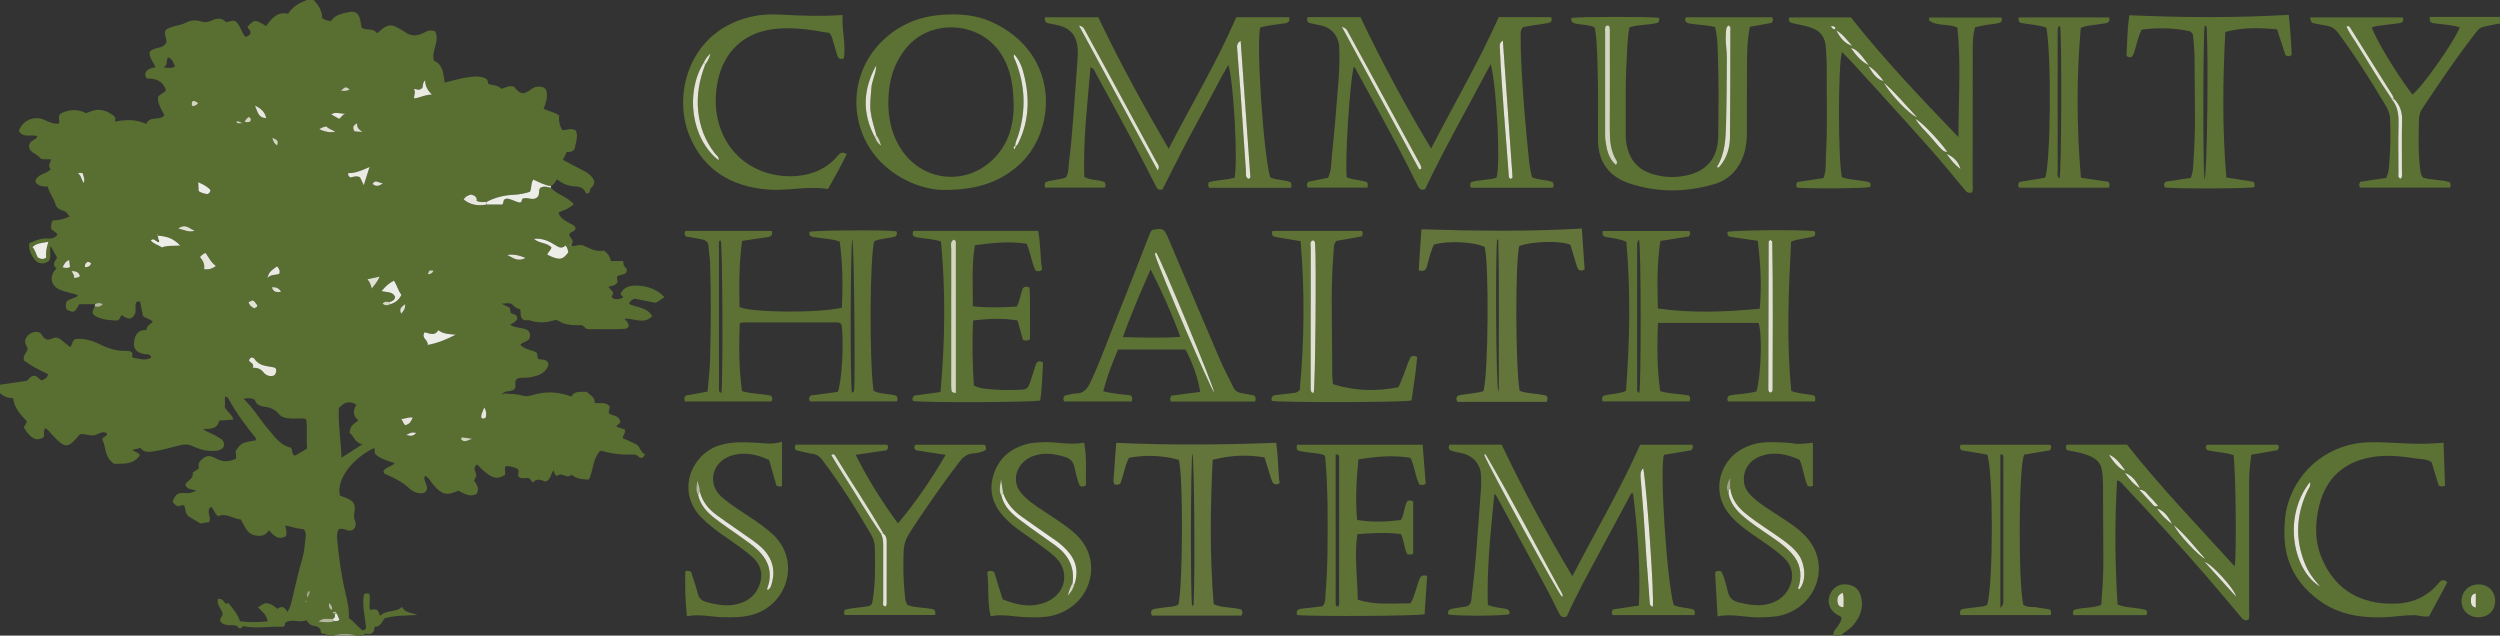 <?xml version="1.0" encoding="iso-8859-1"?>
<!-- Generator: Adobe Illustrator 27.0.0, SVG Export Plug-In . SVG Version: 6.00 Build 0)  -->
<svg version="1.1" id="Layer_1" xmlns="http://www.w3.org/2000/svg" xmlns:xlink="http://www.w3.org/1999/xlink" x="0px" y="0px"
	 viewBox="0 0 1475 375" style="enable-background:new 0 0 1475 375;" xml:space="preserve">
<rect x="0" y="0" width="1475" height="375" fill="#333333" stroke="none"/>
<g>
	<path style="fill:#596E31;" d="M297.148,232.15c3.968,0.224,7.92,0.303,11.831,1.375c2.4,0.658,4.904-0.423,7.305-1.007
		c6.982-1.698,13.783-1.152,20.821,1.443c1.932-3.661,5.623-2.519,9.048-2.826c1.838,2.009,4.972,2.968,4.714,6.609
		c2.983,0.438,6.382-0.796,8.817,1.93c0.402,1.411-1.074,2.517-0.299,4.332c2.011,1.305,5.778,0.977,6.552,4.655
		c-0.002,1.569-1.873,1.719-2.326,3.025c1.703,0.59,3.405,1.179,5.055,1.751c0.486,1.965-1.016,3.213-1.328,5.033
		c2.567,1.158,5.262,2.255,7.845,3.572c2.583,1.317,2.638,4.812,5.362,5.985c-0.954,2.59-2.652,2.551-3.925,1.254
		c-0.989-1.008-1.871-1.138-3.026-1.097c-6.189,0.22-12.285-0.351-18.255-2.083c-0.598-0.174-1.29-0.023-1.423-0.023
		c-4.323,5.027-3.825,11.58-6.44,16.897c-3.772-0.199-7.266-0.28-10.304-2.973c-2.671,3.101-5.835-1.983-8.314,0.814
		c-1.927-0.635-1.902-2.1-2.238-3.447c-0.898,1.228-1.312,2.585-1.853,3.902c-0.5,1.216-1.266,2.366-3.143,2.835
		c-2.187-0.757-4.847-2.346-7.191,0.621c-0.833-0.978-1.461-1.715-2.082-2.445c-1.997-0.981-4.38,0.792-6.253-0.931
		c-1.11-1.352,0.581-2.913-0.543-4.631c-2.04-1.024-4.476-1.824-7.203-1.723c-1.094,1.771,0.324,3.698-0.584,5.353
		c-5.206,2.99-8.385,1.763-16.3-6.322c-2.886,2.056-0.633,4.432-0.358,6.686c-0.46,0.879-0.915,1.749-1.434,2.741
		c1.412,2.337,3.491,4.609,1.526,7.954c-3.947,2.185-7.381-0.295-10.802-1.873c-6.872,3.018-9.422,2.414-14.417-3.097
		c-1.64-1.809-2.505-4.307-5.167-5.78c-1.991,3.412,3.936,6.898-0.59,10.155c-3.224,0.685-6.271-0.31-9.052-2.939
		c-3.658-3.457-8.191-5.612-12.725-7.676c-0.925-0.421-1.936-0.545-2.229-2.107c1.199-2.515,4.547-2.656,6.65-4.777
		c-3.979-1.465-8.087-2.385-11.255-5.225c-1.133-1.038,0.071-2.648-0.91-3.726c-11.808,5.445-22.535,17.957-20.143,28.089
		c1.282,0.466,2.692,0.912,4.047,1.484c4.083,1.723,5.287,3.829,4.488,8.14c-0.345,1.861-0.355,3.6,0.384,5.363
		c0.891,2.128,0.262,3.892-1.328,5.184c-2.951,1.69-5.506-1.938-8.489-0.144c-1.329,2.905-0.706,6.099-0.39,9.165
		c0.971,9.41,2.29,18.761,4.482,28.001c1.175,4.952,2.408,9.99,2.04,15.065c3.018,1.833,4.807,4.609,7.941,7.085
		c0.428,0.132,1.47-0.077,2.212-1.178c-0.423-6.686-2.549-13.25-1.204-19.952c0.755-0.285,1.191-0.546,1.651-0.595
		c0.447-0.047,0.917,0.123,1.415,0.204c1,3.164-0.192,6.352,0.393,9.441c4.555-0.446,4.555-0.446,6.097,3.685
		c3.538-3.898,9.029-1.729,12.819-5.363c2.143,3.86,5.668,3.279,9.067,4.765c-6.602,0.519-12.568,0.129-19.055,1.928
		c-1.643,1.217-2.139,5.078-5.924,5.017c-0.651,1.093-0.12,2.697-1.549,3.589c-1.461,1.688-4.211-0.535-5.656,1.66
		c-1.333,0-2.667,0-4,0c-3.321-1.388-9.679-1.388-13,0c-1.333,0-2.667,0-4,0c-0.613-1.743-2.473-0.448-3.73-1.738
		c0.233-2.308-1.426-3.728-3.77-3.941c-2.28-0.207-3.524-1.55-4.734-3.408c-4.101,1.936-8.586-1.287-12.501,1.564
		c-0.269,0.689,0.303,1.698-1.325,2.349c-7.487-0.43-15.566,1.223-23.687-0.427c-0.549,0.412-0.62,1.531-2.244,1.368
		c-0.922-2.124-3.177-1.906-5.372-1.887c-1.88,0.016-3.645-0.396-5.115-1.62c-0.345-0.287-0.473-0.834-0.567-1.011
		c-0.391-1.916,1.788-2.672,1.28-4.707c-0.87-2.458-3.416-4.823-2.685-8.15c2.84-0.587,3.632,1.876,4.9,3.086
		c0.7-0.444,0.815-1.233,1.358-0.553c2.642,3.207,5.437,6.299,6.768,10.572c5.502,0.819,10.858,0.676,16.25,0.08
		c-0.38-3.844-3.212-5.763-5.656-8.282c1.891-1.113,3.286-2.254,4.479-2.425c3.339,0.125,5.158,1.866,7.092,3.334
		c2.731-2.222,4.444-0.639,5.864,1.86c1.414-2.244,2.004-4.3,2.504-6.409c2.029-8.547,3.913-17.125,6.366-25.576
		c1.055-3.636,1.3-7.522,1.737-11.315c0.203-1.762,0.561-3.663-0.939-5.494c-3.526-0.347-7.134-1.307-10.906-2.27
		c0.13,2.391,1.303,4.417,0.269,6.335c-4.698,2.74-7.205-0.624-10.053-3.505c-1.933,3.653-5.301,3.601-8.3,2.998
		c-4.785-0.962-5.922-5.687-8.285-9.36c-4.531-0.319-8.649-4.096-13.241-1.899c-2.353-1.529-2.444-4.268-4.252-5.562
		c-3.343,2.7,0.569,6.084-1.121,9.01c-1.788,0.289-3.55,0.573-5.154,0.832c-2.332-1.396-4.475-2.658-6.597-3.954
		c-2.545-1.555-2.049-4.622-2.951-6.614c-1.627-0.755-2.529,0.514-3.651,0.427c-1.101-0.498-2.108-1.074-2.8-2.053
		c-0.182-0.257-0.225-0.613-0.332-0.924c1.715-4.141,2.851-5.112,6.918-4.807c2.47,0.185,4.635-0.123,6.883-1.48
		c-2.441-0.863-5.367-0.406-6.39-3.627c1.366-2.431,5.164-3.397,4.318-6.924c1.382-0.93,2.476-1.666,3.621-2.437
		c-0.033-1.64-0.386-3.147,1.016-4.57c3.086-3.132,4.911-3.722,9.298-1.312c4.09,2.247,7.841,1.85,11.729,0
		c-0.095-1.797-0.174-3.278-0.243-4.588c3.431-4.75,3.431-4.75,11.835-6.211c0-0.459,0.202-1.097-0.03-1.383
		c-5.869-7.23-11.483-14.63-15.891-22.877c-0.37-0.692-0.892-1.429-2.103-1.42c-0.592,2.009,0.35,4.148-0.328,5.868
		c1.227,3,4.403,4.34,5.15,7.594c-2.978,0.206-5.618,0.389-8.336,0.578c-1.137,5.249-5.278,4.829-9.429,4.988
		c1.306,1.318,2.761,1.654,4.058,2.289c1.936,0.948,3.874,1.917,5.698,3.059c1.993,1.248,3.167,2.965,2.101,5.493
		c-1.4,1.671-3.312,1.933-5.371,2.061c-4.632,0.288-8.874-0.992-12.992-2.911c-2.327-1.084-4.483-1.098-7.143-0.438
		c-5.619,1.394-11.189,3.119-16.994,3.81c-2.66,0.317-4.812-0.04-6.385-2.181c-1.65,0.379-3.144,0.723-4.699,1.08
		c1.089,1.622,3.416,0.961,4.338,3.284c-3.975,5.696-10.065,4.847-15.231,4.988c-5.78-3.801-4.72-10.063-6.925-14.306
		c0.105-2.184,3.051-1.318,2.602-3.823c-2.821-1.596-5.178,0.973-7.759,1.337c-2.882,0.406-5.474-1.261-8.153-0.609
		c-7.185,8.664-8.54,8.65-16.452,0.102c-1.191-1.286-2.164-2.88-3.946-3.676c-1.463,1.776-0.001,3.833-1.121,5.398
		c-4.046,2.44-7.31,0.834-11.378-5.609c-0.089-1.57,1.894-2.351,1.477-4.083c-3.58-3.857-7.298-7.688-7.925-13.523
		C4.629,235.015,2.193,233.801,0,232c0-1.667,0-3.333,0-5c5.242-0.774,10.484-1.547,15.727-2.323c1.35-0.886,1.968-2.586,3.9-2.906
		c2.487-0.412,3.197,2.127,5.013,2.672c1.753-0.745,3.263-1.592,3.772-3.692c-5.169-2.376-9.985-4.911-14.144-7.924
		c-1.372-3.272,2.17-4.648,1.988-7.525c-1.323-2.074-2.368-4.496-0.167-6.983c2.101-2.374,4.654-3.045,7.489-2.02
		c1.47,1.116,1.61,3.161,3.979,3.969c2.032,0.799,4.352-2.158,7.134-0.652c2.535,1.372,4.295,3.681,6.812,5.094
		c1.206-1.318,0.918-3.534,2.97-4.698c4.81-0.452,9.659,0.756,14.132,2.99c5.174,2.585,10.441,4.277,16.262,4.006
		c1.007-0.047,1.924,0.144,2.786,0.822c1.136,0.895-0.392,2.259,0.834,3.223c3.444,0.458,7.054,2.079,10.717-0.034
		c-0.244-0.618-0.288-0.988-0.494-1.205c-1.047-1.101-2.506-0.671-3.777-0.921c-4.91-0.964-6.716-3.734-5.61-8.558
		c0.844-3.682,2.907-5.875,7.069-5.614c0.076-2.689,2.332-3.452,3.769-4.8c-1.672-2.025-4.229-1.86-5.86-3.599
		c-0.506-2.61-1.034-5.355-1.58-8.096c-0.027-0.134-0.212-0.236-0.315-0.343c-0.844,0.027-1.706-0.045-2.076,0.604
		c-0.978,2.73,0.529,5.618-1.392,7.942c-2.564,3.101-4.958,0.632-7.271-0.53c-0.889,1.509-1.17,3.282-3.109,3.201
		c-3.991-0.165-8.014-0.446-11.635-2.28c-2.778-1.407-2.854-2.586-0.999-5.943c1.833,0.299,3.528,0.178,4.872-1.56
		c-1.72-0.681-3.249-0.809-4.74,0.182c-3.133,0-6.266,0-9.341,0c-2.513,5.017-3.097,5.266-7.343,3.19
		c-0.654-1.571-0.823-3.166,0.004-4.83c1.827-1.737,4.645-1.652,6.586-3.373c-1.154-1.124-2.672-1.114-4.056-1.507
		c-2.391-0.679-4.891-1.189-7.09-2.282c-5.228-2.599-5.772-8.288-1.414-12.331c-3.152-2.21-0.792-4.301,0.253-6.345
		c-1.112-2.02-2.163-3.929-3.841-6.98c-0.95,3.714,1.075,6.681-1.233,9.179c-2.429,1.641-5.718,1.654-7.543-0.451
		c-2.311-2.666-4.388-6.055-3.792-10.262c3.743-1.677,7.284-3.164,11.201-2.769c2.395,0.242,4.012-0.65,5.491-2.096
		c-0.732-1.953-2.668-2.247-3.665-3.473c-0.275-1.769-0.25-3.402,0.865-5.074c3.293-0.198,6.661-0.754,9.826-2.327
		c-1.683-2.595-1.647-2.691-3.982-3.557c-1.783-0.661-3.595-1.384-4.105-3.293c-1.039-3.889-3.799-6.934-4.689-10.779
		c-2.721-0.203-5.313-0.046-7.299-2.744c0.596-5.012,6.429-4.281,9.021-7.643c-1.917-1.693-0.153-3.673,0.162-5.752
		c-2.279-0.177-4.136,0.302-6.06-0.38c-1.855-3.049-7.267-3.407-6.835-7.886c0.562-3.205,4.04-2.838,4.879-5.285
		c-3.654-1.55-8.473,1.393-10.906-3.245c1.909-6.041,8.979-9.17,14.836-6.553c2.842,1.271,5.579,2.76,8.903,2.208
		c0.384-2.032-0.918-3.93,0.722-5.746c4.9-2.652,10.134-2.979,15.138-0.329c2.526-0.959,4.636-1.948,7.041-1.977
		c2.584-0.031,4.922,0.649,7.086,2.029c1.806,1.152,4.068,2.003,2.839,4.959c6.492-1.359,12.679-1.449,18.559,1.343
		c2.239-5.146,8.041-1.581,10.741-5.156c-1.751-3.481-4.212-6.767-3.74-10.822c1.37-1.961,3.969-2.272,4.615-4.048
		c-2.045-5.782-6.557-6.936-11.155-6.724c-1.241-1.535-1.265-2.667-0.673-3.775c1.183-2.212,3.496-2.54,5.629-2.922
		c-1.1-3.195-3.824-5.44-3.435-9.032c2.546-3.185,8.044-1.397,10.01-5.854c-0.082-0.535-0.125-1.201-0.292-1.833
		c-1.314-4.964-0.943-5.596,3.811-7.154c2.522-0.827,5.218-1.051,7.613-2.321c2.923-1.549,5.984-1.886,9.168-0.831
		c2.156,0.714,4.166,0.432,6.265-0.536c3.016-1.391,6.111-1.827,8.316,0.823c1.992,0.3,3.196-1.21,5.553-0.504
		c3.015,1.844,3.438,6.319,6.052,9.286c1.594-0.238,2.734-1.022,3.035-2.353c0.271-1.889-1.828-2.236-1.682-3.724
		c4.212-4.271,4.355-4.278,10.932-0.257c3.077-4.294,6.409-8.631,12.953-7.322C172.568,3.855,176.662,1.752,181,0
		c1.333,0,2.667,0,4,0c2.921,3.037,5.081,6.449,5.089,10.604c1.538,1.423,3.241,1.488,5.097,1.876
		c2.403-3.742,6.562-4.516,10.531-5.34c4.001-0.831,5.871,0.635,6.831,4.643c0.345,1.44,0.492,2.929,0.733,4.42
		c2.767,2.122,6.935,0.036,9.01,3.317c0.483-0.221,0.855-0.288,1.076-0.507c6.224-6.152,8.577-4.113,13.616-1.328
		c0.582,0.322,1.162,0.66,1.695,1.055c3.596,2.662,7.247,2.754,11.213,0.677c3.306-1.732,3.394-1.564,6.657-1.141
		c3.463,5.815-2.387,11.452-0.468,17.549c5.341,2.322,5.513,7.548,6.276,12.867c5.087-1.255,9.953-2.653,14.973-3.276
		c2.504-0.311,4.962-0.449,7.435,0.175c1.997,0.504,3.314,1.526,3.191,3.801c2.5,1.153,5.677,0.499,7.764,3.014
		c2.449-0.58,4.809-2.327,7.606-1.214c3.458,4.534,5.59,4.923,10.134,1.408c1.608-1.244,3.225-1.613,5.095-1.461
		c2.769,0.224,3.836,1.235,4.095,4.037c0.282,3.047-0.682,5.894-1.919,8.99c3.016,1.53,6.371,1.962,9.228,3.94
		c-0.469,2.977,0.186,5.797,1.747,8.684c2.309,0.231,4.679-1.547,7.939,0.103c1.794,3.511-0.043,7.51-0.697,11.194
		c-1.4,1.622-2.897,1.625-4.53,1.54c-0.711,1.438-1.436,2.904-2.3,4.649c3.58,1.889,7.033,3.788,10.556,5.549
		c3.468,1.733,6.766,3.577,8.01,7.214c-0.107,1.855-0.852,2.972-1.914,3.806c-1.043,0.819-0.38,2.295-1.316,3.038
		c-0.696,0.27-1.668,0.499-1.88-0.068c-1.113-2.979-3.659-3.785-6.28-3.838c-4.045-0.082-7.386-1.672-10.807-4.151
		c-0.897,1.644-1.81,3.169-3.417,4.013c-3.715-0.493-6.993-2.336-10.437-3.868c-1.605,2.351-0.792,4.907-2.002,7.211
		c-3.003,0.913-6.2,1.613-9.498,1.744c-5.696,0.227-11.081,1.574-16.124,4.251c-1.81-0.001-3.652,0.343-5.772-0.664
		c0.37-2.29-1.235-3.223-3.332-3.738c-1.603,0.489-3.194,0.94-4.335,2.929c4.021,3.293,8.541,3.897,13.447,2.982
		c3.076,0,6.152,0,9.328,0c0.93-0.817,0.243-2.646,1.758-3.274c1.543-0.631,2.879,0.278,4.271,0.66
		c1.562,0.428,2.95,1.451,4.575,1.391c1.233-0.368,0.64-1.899,1.479-2.267c2.585-1.021,4.962,0.866,7.447-0.127
		c3.069-1.227,1.654-4.369,2.736-6.109c2.319-1.582,4.363-0.505,6.409-0.166c3.785,4.05,9.606,5.275,13.557,9.635
		c-2.652,2.581-5.932,3.597-9.044,4.914c0.835,3.312,3.565,4.692,6.244,6.2c1.502,0.846,3.509,1.268,3.84,3.28
		c-0.569,2.055-2.952,1.76-3.646,3.205c-0.464,2.328,3.797,3.658,1.051,6.219c-0.299,0.099-0.598,0.199-0.897,0.3
		c0.298,0.086,0.596,0.171,0.894,0.255c1.141,0.501,2.326,0.322,3.43,0.009c1.877-0.532,3.518-0.218,5.231,0.677
		c3.417,1.785,6.982,3.139,10.614,2.323c2.422,1.745,3.757,3.728,4.105,6.231c2.573,0,4.868,0,7.255,0
		c0.164,0.972,0.158,1.928,0.507,2.73c0.378,0.87,1.581,1.239,1.691,2.596c-0.29,3.391-3.942,2.131-5.755,3.835
		c-0.452,1.209,0.961,2.766-0.314,4.073c-1.209,1.257-2.909,1.419-4.867,2.004c1.028,1.125,1.943,2.126,2.692,2.946
		c0.523,1.35-0.787,1.984-0.696,2.927c0.769,1.626,3.54,1.806,6.671,0.503c0.238-1.208-1.44-1.233-1.419-2.446
		c1.88-4.022,5.828-4.89,9.578-4.724c6.021,0.266,11.778,1.922,16.289,6.834c-1.7,1.117-3.281,2.156-5.117,3.362
		c-4.053-0.808-8.254-1.646-12.475-2.488c-1.312,0.659-2.781,1.125-3.276,3.147c4.449,2.208,10.511,1.694,13.664,7.228
		c-5.155,5.21-10.911,0.965-16.105,1.519c-0.056,0.684,0.458,0.778,0.738,1.087c2.249,2.474,1.913,4.676-1.128,4.853
		c-7.015,0.408-14.071,0.07-21.106,0.21c-2.039,0.041-2.477-2.141-4.24-2.404c-4.706,0.104-9.452,0.147-13.713-2.674
		c-0.691-0.457-2.007-0.331-2.904-0.054c-4.595,1.421-9.123,1.462-13.711-0.053c-1.22-0.403-2.652,0.208-3.626-0.273
		c-2.71-1.531-1.391-4.1-2.197-6.346c-2.032-0.334-3.673-1.649-4.871-3.122c-1.915-0.695-3.546-0.34-5.929-0.114
		c2.005,0.99,3.383,1.671,4.828,2.385c0.157,1.023,0.304,1.976,0.451,2.932c0.959,0.99,2.619,0.621,3.434,1.823
		c1.135,1.889,0.277,3.109-3.832,5.291c3.24,2.099,7.208,1.421,10.535,3.181c1.574,1.572,1.472,3.438,0.871,5.069
		c-1.491,2.004-3.981,1.713-5.314,3.578c2.607,2.856,6.543,2.901,9.323,4.39c1.254,1.206,0.356,2.548,1.175,3.838
		c1.83,0.893,5.098-0.498,6.143,3.193c-0.881,3.923-3.97,5.958-7.804,7.024c-2.392,0.665-4.876,1.054-7.402,1.004
		c-1.486-0.029-3.037-0.097-4.078,1.323c-0.877,1.555,0.18,3.309-0.479,4.819c-1.699,2.624-5.045,0.996-7.003,2.848
		c-0.238,0.172-0.477,0.345-0.715,0.517c0.119,0.106,0.227,0.283,0.36,0.305C296.936,232.778,297.147,232.564,297.148,232.15z
		 M197.453,362.031c0.302,1.367,0.368,2.634-1.348,3.134c-2.617,0.179-5.477-0.973-8.275,1.624c3.548,0.246,6.513,0.801,9.464-0.292
		c0.98-0.28,2.229,0.263,2.906-0.945c-0.464-1.155-0.925-2.302-1.386-3.449c-0.553-1.561-1.492-1.377-2.621-0.841
		C196.494,362.076,196.995,362.001,197.453,362.031z M230.04,179.572c2.984-0.889,5.379-2.48,6.797-5.656
		c-2-2.451-2.584-5.654-4.433-8.364c-2.905,1.536-5.177,3.56-7.291,6.231c3.131,0.689,6.473,0.139,7.993,3.28
		c-0.182,2.128-1.677,2.555-3.072,3.089c-1.453,0.035-3.133-0.717-4.302,1.032C227.272,180.467,228.639,180.296,230.04,179.572z
		 M92.923,139.061c0.355-0.676,0.036-0.756-0.551-0.618c0.225,0.187,0.44,0.366,0.654,0.544c0.18,0.851,0.36,1.701,0.54,2.552
		c-0.294,0.259-0.588,0.519-0.882,0.778c-1.156-0.018-1.864-2.114-3.725-0.482c1.735,2.229,4.489,2.596,6.519,4.152
		c3.346-1.322,6.816-0.773,10.848-1.117C102.377,140.577,97.906,139.237,92.923,139.061z M143.687,235.237
		c5.721,5.498,9.375,11.858,14.099,17.397c4.069,4.771,7.554,10.176,13.806,11.491c1.371,1.661,0.178,3.903,2.432,4.731
		c2.287-1.335,4.662-2.722,7.173-4.189c-0.531-5.8,0.268-11.584-0.564-17.378c-3.473-1.002-6.472-0.046-9.405-0.371
		c-2.646-0.292-5.017-0.498-6.983-2.947c-1.834-2.285-4.731-3.568-7.765-3.94c-2.95-0.361-5.455-1.218-6.12-4.182
		C148.282,234.818,146.502,234.723,143.687,235.237z M211.418,248.072c-3.088-2.729-3.442-5.959-1.12-9.276
		c-4.011-2.463-7.204-1.753-10.366,2.077c-0.502,9.558,1.242,19.01,1.543,29.163c4.504-2.871,8.433-5.376,12.361-7.88
		c-4.464-0.849-5.062-5.074-7.675-6.892C207.079,251.279,207.079,251.279,211.418,248.072z M315.03,140.927
		c2.917,2.757,7.493,2.051,10.321,5.015c-0.301,1.871-2.211,2.682-2.393,4.396c7.158,3.349,8.922,3.152,12.332-1.435
		c-0.217-1.396-0.53-2.8-1.598-4.131c-1.938,2.036-3.756,1.344-5.724,0.062C324.092,142.31,319.974,140.371,315.03,140.927z
		 M252.311,203.521c6.275-1.172,11.142-3.312,16.596-6.06c-4.031-0.349-7.321-0.359-10.327-2.662
		c-2.16,3.771-5.308,1.806-8.038,1.242C248.226,199.603,252.795,200.433,252.311,203.521z M162.82,217.543
		c-0.49-0.362-0.727-0.664-1.018-0.732c-4.081-0.96-8.624-0.624-11.463-4.826c-0.687-1.017-2.591-1.995-3.423,0.683
		c0.607,1.462,3.386,1.731,2.17,4.31c2.957-0.089,4.855,0.731,6.469,2.793c1.66,2.122,4.55,2.592,6.25,1.667
		C162.854,220.427,163.162,219.199,162.82,217.543z M27.226,152.058c-0.296-3.006,0.21-5.948,1.323-9.376
		c-3.7,0.72-6.811,0.596-9.391,3.067c1.656,1.91,2.128,4.22,3.052,6.059C23.77,152.722,25.109,153.302,27.226,152.058z
		 M218.051,98.476c-4.677,2.157-8.472,3.779-12.662,3.664c-0.177,1.382,0.467,2.056,1.391,2.592c1.743-0.383,3.48-1.204,5.596-0.153
		c0.601,1.248,1.31,2.719,2.261,4.692C215.754,105.74,216.73,102.654,218.051,98.476z M120.382,158.783
		c2.705,0.397,4.729-0.181,7.01-1.833c-2.93-2.166-4.28-5.103-6.065-7.702c-1.506,0.473-2.39,1.367-3.326,2.398
		C119.674,153.703,120.985,155.907,120.382,158.783z M249.114,51.902c-2.138,2.018-3.241,0.376-4.955,0.705
		c1.301,1.674,0.04,3.465,0.146,5.486c3.636-0.452,6.444-2.243,10.546-2.285c-2.741-2.653-3.99-5.208-4.029-8.435
		C249.101,48.915,249.75,51.056,249.114,51.902z M116.958,107.519c0.107,2.267,0.182,3.84,0.248,5.238
		c1.831,1.121,3.534,1.641,5.345,1.748c0.878-0.564,1.695-1.12,1.52-2.586C122.293,110.208,120.117,108.825,116.958,107.519z
		 M96.364,39.758c2.432,0.173,4.704,0.98,6.949-0.691c-1.375-2.013-1.394-4.646-4.286-5.172
		C97.949,35.964,99.032,38.738,96.364,39.758z M150.346,62.283c1.624,2.89,1.568,7.325,6.742,7.383
		C156.168,65.671,153.538,63.696,150.346,62.283z M164.761,161.555c0.687-1.931-0.218-3.199-1.302-4.442
		c-4.424,3.263-4.424,3.263-5.761,6.854C160.233,161.589,162.696,162.481,164.761,161.555z M219.324,170.259
		c1.877-2.397,3.521-4.24,4.661-7.056c-2.576,0.553-4.594,0.985-7.19,1.542C218.123,166.411,218.806,167.992,219.324,170.259z
		 M310.081,152.175c-4.112-1.686-7.371-2.352-10.855-1.719C302.36,151.769,305.125,154.794,310.081,152.175z M192.392,74.549
		c-1.406,0.42-2.768,0.63-4.019,1.741c3.169,1.282,5.908,2.22,9.496,1.398C195.655,76.518,193.774,75.866,192.392,74.549z
		 M243.58,246.362c-2.729-0.447-4.596,0.824-6.868,0.814c1.182,1.32,1.119,3.07,2.62,3.734
		C241.89,249.694,241.896,249.701,243.58,246.362z M105.172,134.813c3.774,0.911,6.522,2.483,9.706,1.299
		C111.995,135.207,109.655,131.58,105.172,134.813z M203.801,67.05c-3.249,0.196-5.814-1.34-8.358,0.457
		c1.603,0.899,3.128,1.754,4.684,2.626C201.353,69.302,201.737,67.767,203.801,67.05z M150.105,181.924
		c0.874-0.523,1.74-0.737,1.721-1.769c-2.474-3.457-2.474-3.457-5.222-1.731C147.223,179.98,148.196,181.195,150.105,181.924z
		 M210.792,72.75c-2.789,1.229-2.887,2.797-1.582,4.782c1.495,0.097,2.938,0.191,4.672,0.304
		C212.03,76.52,210.36,75.409,210.792,72.75z M285.704,240.382c-0.94,2.563-2.075,4.199-1.739,6.147
		c1.005,0.778,1.722,0.513,2.682-0.254C286.887,244.749,287.276,243.033,285.704,240.382z M165.831,172.137
		c-1.187-2.205-2.99-2.783-5.457-2.699C161.337,172.682,163.556,172.543,165.831,172.137z M47.178,162.921
		c-0.59-2.248-2.16-3.041-4.948-2.968c0.739,1.484,1.835,2.518,1.349,3.935C45.053,163.945,46.027,163.947,47.178,162.921z
		 M272.404,257.998c-0.125,0.393-0.251,0.786-0.376,1.179c1.949,2.392,4.369,0.32,6.661-0.292
		C276.594,258.589,274.499,258.293,272.404,257.998z M219.774,108.521c1.937,1.606,3.608,1.548,6.192-0.407
		C223.372,108.145,221.687,105.462,219.774,108.521z M40.808,153.409c-2.161,0.737-2.981,2.439-3.886,4.261
		c1.63,0.528,3.012,0.641,4.396-0.134C41.152,156.194,40.991,154.894,40.808,153.409z M206.319,52.689
		c-2.434-1.691-2.434-1.691-5.246,0.843C202.809,53.549,204.596,54.026,206.319,52.689z M50.226,157.716
		c2.547-0.435,2.547-0.435,3.596-2.254c-0.571-0.633-1.259-1.007-2.207-0.955C50.598,155.144,49.84,155.948,50.226,157.716z
		 M116.874,60.784c-1.128-0.816-2.042-1.448-3.278-1.161c-0.433,1.07-0.915,2.103,0.156,3.096
		C114.81,62.311,116.039,62.305,116.874,60.784z M236.69,185.097c1.37-1.565,2.467-2.793,2.37-5.689
		C236.817,181.149,235.258,182.149,236.69,185.097z M49.509,108.016c0.74-2.848-0.502-4.254-0.636-5.716
		c-1.094-0.444-1.864-0.517-2.897,0.134C47.983,103.343,47.634,105.649,49.509,108.016z M163.513,85.809
		c1.416-3.284-1.177-3.645-2.901-4.568C161.134,82.944,161.551,84.715,163.513,85.809z M188.27,337.444
		c0.154,0.003,0.309,0.006,0.463,0.009c0-3.301,0-6.602,0-9.903c-0.154-0.003-0.309-0.006-0.463-0.009
		C188.27,330.842,188.27,334.143,188.27,337.444z M245.527,255.428c-2.771-0.796-4.268,0.388-5.856,1.231
		C241.498,256.925,243.446,258.011,245.527,255.428z M144.317,71.838c1.407,0.351,2.492,0.479,3.467-0.302
		c0.435-1.017,0.381-1.862-0.968-2.572C145.895,69.602,145.014,70.407,144.317,71.838z M252.362,161.776
		c1.714,0.112,2.746-0.535,3.468-2.045C253.285,159.274,253.285,159.274,252.362,161.776z M182.422,348.362
		c-1.619,1.279-1.832,2.73-0.856,4.468C181.78,351.38,183.507,350.294,182.422,348.362z M139.287,71.954
		c0.911,1.172,1.996,0.752,4.097,0.706C141.377,72.267,140.672,70.903,139.287,71.954z M194.271,355.743
		c-0.577,2.205,0.058,3.327,1.411,4.273C196.46,358.281,195.641,357.154,194.271,355.743z M180.591,355.508
		c0.306-0.46,0.673-0.924-0.266-1.08C180.082,354.883,180.104,355.249,180.591,355.508z"/>
	<path style="fill:#5C7134;" d="M1475,14c-0.498,0.005-1.019-0.083-1.492,0.03c-12.13,2.907-8.843,0.11-16.821,10.541
		c-9.713,12.697-18.502,26.036-27.403,39.298c-1.353,2.016-2.033,4.15-2.088,6.535c-0.228,9.986-0.553,19.972,0.779,29.92
		c0.201,1.504,0.386,2.96,1.547,4.441c4.986,1.579,10.609,1.078,15.721,2.684c0.836,0.987,0.718,1.934,0.236,3.233
		c-17.62,0-35.354,0-53.12,0c-0.704-1.121-0.511-2.174,0.179-3.429c4.948-0.738,10.006-1.491,15.249-2.273
		c1.889-3.517,1.769-7.426,2.057-11.117c0.622-7.967,0.604-15.971,0.285-23.968c-0.111-2.779-1.161-5.2-2.52-7.481
		c-8.77-14.721-17.844-29.24-28.108-42.994c-1.867-2.502-4.037-3.797-6.924-4.308c-2.453-0.434-4.913-0.833-7.351-1.343
		c-1.558-0.326-1.542-0.403-2.315-3.498c18.296,0,36.5,0,54.763,0c0.942,2.61-0.673,3.245-2.67,3.509
		c-3.295,0.436-6.594,0.846-9.899,1.203c-1.983,0.214-3.942,0.471-5.791,1.277c3.179,8.351,15.309,28.291,23.993,39.459
		c5.086-3.332,24.576-30.863,27.97-39.638c-4.676-1.338-9.476-1.66-14.23-2.218c-2.04-0.239-4.087-0.37-3.436-3.864
		c13.819,0,27.604,0,41.389,0C1475,11.333,1475,12.667,1475,14z M1412.468,58.343c0,0-0.127-0.352-0.127-0.351
		c-0.257-0.607-0.436-1.261-0.781-1.813c-8.18-13.092-16.37-26.178-24.591-39.244c-0.465-0.738-0.79-1.934-2.535-1.328
		c1.285,3.431,3.542,6.253,5.434,9.259c6.974,11.081,13.598,22.384,21.038,33.169c0.073,0.545,0.285,0.998,0.82,1.238
		c3.25,4.397,3.53,9.4,3.406,14.654c-0.22,9.326-0.087,18.66-0.032,27.991c0.007,1.277-0.666,3.059,1.537,3.512
		c0.924-1.68,0.495-3.38,0.503-5.008c0.044-9.831-0.157-19.666,0.097-29.49C1417.364,65.934,1415.906,61.84,1412.468,58.343z"/>
	<path style="fill:#5C7134;" d="M1082,375c-0.724-1.637,0.153-2.787,1.106-3.995c1.532-1.943,3.091-3.9,3.396-6.411
		c-0.563-1.291-1.828-1.437-2.795-2.028c-3.865-2.366-5.641-6.491-4.429-10.633c1.398-4.777,5.337-7.279,9.004-7.188
		c4.953,0.123,8.309,2.198,9.621,6.936c1.842,6.656-0.305,12.318-4.677,17.375c-2.08,2.406-5.02,3.72-7.226,5.945
		C1084.667,375,1083.333,375,1082,375z M1087.237,349.773c-2.787,1.004-3.352,2.911-3.14,5.109c0.174,1.812,0.916,3.331,3.583,3.373
		C1087.676,355.365,1088.105,352.74,1087.237,349.773z"/>
	<path style="fill:#9EA580;" d="M197,375c3.321-1.388,9.679-1.388,13,0C205.667,375,201.333,375,197,375z"/>
	<path style="fill:#5D7134;" d="M924.395,363.74c-2.888,1.187-3.843-0.494-4.8-2.418c-2.59-5.206-5.163-10.424-7.919-15.542
		c-9.448-17.549-18.971-35.058-28.474-52.577c-0.222-0.409-0.546-0.763-1.498-2.071c-2.197,22.494-4.534,44.036-3.9,65.807
		c3.491,1.326,6.786,1.672,10.037,2.153c1.982,0.293,3.101,1.094,2.731,3.254c-3.488,1.101-31.478,1.24-36.043,0.175
		c-0.585-2.103,0.402-3.091,2.396-3.405c2.46-0.387,4.908-0.853,7.376-1.18c2.317-0.307,3.459-1.463,3.751-3.859
		c1.206-9.898,2.293-19.807,3.047-29.75c0.892-11.764,1.823-23.525,2.648-35.294c0.198-2.819,0.115-5.664,0.039-8.494
		c-0.167-6.189-3.947-10.968-9.92-12.809c-2.832-0.873-5.895-0.877-8.578-2.313c-0.596-0.888-0.79-1.803-0.083-3.047
		c9.957,0,20.065,0,30.792,0c12.386,26.093,26.249,51.742,41.682,77.584c13.671-26.296,28.268-51.187,40.007-77.552
		c10.438,0,20.69,0,30.828,0c0.482,1.307,0.483,2.248-0.715,3.281c-5.184,0.866-10.71,1.789-16.079,2.686
		c-2.603,8.802,1.731,74.419,5.771,88.643c3.728,1.641,8.013,1.425,11.682,2.621c1.026,1.032,0.875,1.998,0.576,3.271
		c-16.017,0-32.099,0-48.243,0c-0.921-0.994-0.636-2.035,0.104-3.338c4.882-0.733,9.93-1.491,15.341-2.303
		c1.008-22.381-0.737-44.26-3.429-66.086c-0.347-0.059-0.694-0.118-1.042-0.177c-6.483,12.062-12.966,24.125-19.45,36.186
		C936.517,339.306,929.889,351.369,924.395,363.74z M969.534,276.272c-1.927,1.738-1.693,3.966-1.537,6.074
		c0.565,7.618,1.299,15.225,1.838,22.845c0.81,11.437,1.328,22.897,2.34,34.315c0.441,4.974,0.682,9.953,1.072,14.925
		c0.112,1.429-0.052,3.006,1.858,3.576C976.235,354.043,971.739,288.708,969.534,276.272z M875.634,268.255
		c2.592,6.926,43.537,81.674,45.992,83.958c0.792-1.033,0.113-1.862-0.362-2.729c-14.889-27.165-29.095-54.704-44.751-81.446
		C876.469,267.963,875.938,268.175,875.634,268.255z"/>
	<path style="fill:#5D7134;" d="M643.387,39.683c-1.762,21.692-4.446,43.04-3.659,64.743c3.833,1.997,8.179,1.525,11.91,2.96
		c0.754,0.983,0.652,1.96,0.401,3.287c-11.667,0-23.394,0-35.139,0c-0.519-0.262-0.584-0.8-0.542-1.271
		c0.056-0.639,0.277-1.264,0.422-1.876c3.996-1.582,8.311-1.287,12.146-2.879c1.764-2.733,1.349-5.888,1.736-8.769
		c1.085-8.067,1.753-16.196,2.402-24.315c0.98-12.253,1.783-24.52,2.71-36.778c0.266-3.512,0.227-7.116-0.682-10.397
		c-1.369-4.938-5.11-8.021-10.132-9.309c-2.084-0.534-4.218-0.871-6.327-1.308c-1.777-0.368-2.523-1.412-2.068-3.565
		c10.397,0,20.803,0,31.435,0c12.462,26.242,26.409,51.702,41.5,77.583c13.57-26.331,28.356-50.977,39.922-77.658
		c10.321,0,20.733,0,31.199,0c0.73,3.282-1.405,3.492-3.394,3.757c-4.596,0.613-9.21,1.112-13.637,2.282
		c-2.549,8.747,1.785,74.487,5.82,88.484c3.715,1.696,8.037,1.322,11.912,2.77c0.952,0.991,0.618,2.064,0.43,3.364
		c-16.312,0-32.393,0-48.327,0c-0.842-1.118-0.625-2.068-0.238-3.28c4.907-1.49,10.323-1.159,15.248-2.742
		c1.933-9.951-0.542-56.536-3.72-66.491c-4.937,8.403-8.975,16.586-13.329,24.584c-4.367,8.023-8.732,16.049-12.956,24.148
		c-4.287,8.22-8.401,16.531-12.532,24.686c-2.97,1.02-3.542-1.164-4.445-2.91c-4.806-9.291-9.527-18.627-14.457-27.852
		c-6.732-12.597-13.607-25.119-20.481-37.64C645.855,42.088,645.542,40.497,643.387,39.683z M736.675,105.548
		c0.363-0.296,1.085-0.626,1.065-0.903c-1.875-26.767-3.806-53.531-5.753-80.566c-2.673,1.506-2.113,3.711-1.989,5.575
		c0.531,7.945,1.278,15.874,1.837,23.817c1.118,15.89,2.134,31.787,3.288,47.675C735.232,102.639,734.569,104.596,736.675,105.548z
		 M683.05,100.566c1.475-2.435,0.094-3.521-0.559-4.728c-9.779-18.067-19.572-36.126-29.372-54.182
		c-4.189-7.719-8.376-15.44-12.631-23.123c-0.689-1.244-1.109-2.957-3.925-3.468C652.26,43.925,667.38,72.088,683.05,100.566z"/>
	<path style="fill:#5C7134;" d="M879.573,37.699c-13.131,24.926-26.911,48.947-38.764,73.903c-3.157,1.217-3.849-1.129-4.815-3.013
		c-3.866-7.537-7.604-15.141-11.601-22.607c-7.92-14.794-15.973-29.516-23.999-44.253c-0.456-0.837-0.702-1.885-1.725-2.33
		c-2.387,10.23-5.239,55.545-4.08,65.216c3.759,1.619,8.012,1.525,11.789,2.776c0.899,0.982,0.557,1.999,0.507,3.296
		c-11.727,0-23.464,0-35.247,0c-0.872-1.05-0.666-2.096,0.123-3.402c3.712-0.757,7.595-1.549,11.81-2.409
		c2.076-4.357,1.847-9.289,2.337-13.982c1.5-14.384,2.726-28.8,3.809-43.222c0.498-6.631,0.714-13.299,0.409-19.966
		c-0.286-6.256-4.451-11.321-10.559-12.65c-2.104-0.458-4.23-0.823-6.321-1.334c-1.706-0.417-2.576-1.435-1.739-3.599
		c10.146,0,20.406,0,31.186,0c12.454,26.245,26.294,51.889,41.658,77.493c13.593-26.284,28.084-51.105,39.926-77.527
		c10.269,0,20.541,0,30.875,0c1.084,2.433-0.307,3.257-2.058,3.583c-2.939,0.547-5.919,0.868-8.874,1.327
		c-1.957,0.304-3.902,0.683-5.571,0.978c-1.465,1.413-1.448,2.916-1.454,4.422c-0.061,15.651,1.154,31.241,2.348,46.827
		c0.673,8.784,1.615,17.548,2.465,26.319c0.366,3.78,0.944,7.524,1.914,11.088c4.094,1.596,8.204,1.424,11.999,2.704
		c0.799,0.959,1.047,2,0.267,3.415c-15.975,0-32.073,0-48.273,0c-0.186-0.421-0.537-0.857-0.536-1.292
		c0.003-0.631,0.26-1.261,0.422-1.947c5.014-1.598,10.305-1.114,15.138-2.695C885.378,97.408,883.2,52.945,879.573,37.699z
		 M886.7,23.915c-2.097,1.392-1.877,2.673-1.831,3.756c1.102,25.69,3.535,51.288,5.378,76.927c0.025,0.343,0.687,0.64,1.114,1.014
		c0.394-0.362,1.073-0.709,1.052-1.007C890.557,77.882,888.646,51.164,886.7,23.915z M837.39,100.054
		c0.408-0.214,0.815-0.428,1.223-0.642c-0.146-2.133-1.485-3.848-2.461-5.651c-8.281-15.296-16.605-30.568-24.928-45.841
		c-5.311-9.745-10.638-19.48-15.969-29.214c-1.013-1.849-1.034-1.838-3.626-2.981C807.031,44.108,822.21,72.081,837.39,100.054z"/>
	<path style="fill:#5D7134;" d="M455.373,136.258c0.671,2.829-0.72,3.431-2.837,3.706c-4.763,0.619-9.506,1.397-14.731,2.181
		c-1.751,13.132-1.821,26.157-1.471,39.064c8.047,3.322,46.563,3.553,60.378,0.349c0.604-12.885,0.549-25.898-1.294-39.049
		c-4.886-1.708-9.896-1.771-14.764-2.541c-2.034-0.322-3.614-0.622-3.039-3.188c3.566-0.971,45.506-1.203,51.238-0.312
		c0.46,0.952,0.494,1.877-0.324,2.926c-4.04,1.427-8.698,1.081-12.722,2.913c-2.64,9.666-2.95,69.752-0.432,88.232
		c3.98,2.135,8.815,1.595,13.29,2.907c0.918,0.782,1.218,1.793,0.478,3.381c-16.906,0-33.982,0-51.218,0
		c-0.144-0.288-0.451-0.693-0.551-1.143c-0.198-0.895,0.285-1.591,0.952-2.313c5.313-0.717,10.729-1.449,15.986-2.159
		c2.483-6.713,3.713-30.443,2.166-39.812c-0.797-1.034-1.924-1.202-3.123-1.201c-18.33,0.006-36.66,0.007-54.99,0.031
		c-0.469,0.001-0.938,0.242-1.936,0.516c-0.493,13.29-0.525,26.63,1.354,40.027c5.778,1.687,11.502,1.506,17.007,2.649
		c0.879,0.926,1.22,1.939,0.333,3.449c-16.884,0-33.945,0-50.965,0c-0.608-1.285-0.527-2.344,0.376-3.479
		c4.083-0.737,8.284-1.496,12.92-2.333c0.524-6.364,1.307-12.444,1.475-18.541c0.527-19.152,0.619-38.31,0.025-57.464
		c-0.098-3.15-0.756-6.281-0.881-9.431c-0.107-2.687-1.571-3.909-3.912-4.38c-3.237-0.652-6.498-1.187-9.505-1.729
		c-1.006-1.083-0.797-2.03-0.4-3.258C421.11,136.258,438.041,136.258,455.373,136.258z M425.616,231.997
		c1.071-8.574,0.674-86.78-0.364-89.982c-0.691-0.208-1.081,0.394-1.082,0.748c-0.026,29.317-0.01,58.634,0.052,87.951
		C424.223,231.026,424.875,231.336,425.616,231.997z M502.882,141.09c-1.242,4.594-1.282,86.423-0.26,90.539
		c0.705-0.147,1.172-0.491,1.288-1.264C504.638,225.51,503.956,144.476,502.882,141.09z"/>
	<path style="fill:#5D7134;" d="M959.57,142.676c-4.341-1.908-8.007-2.173-11.586-2.768c-2.01-0.334-3.034-1.163-2.275-3.615
		c16.931,0,33.843,0,50.885,0c0.953,0.902,0.75,1.921-0.145,3.211c-5.351,0.846-10.895,1.723-16.86,2.666
		c-1.964,13.08-1.814,26.118-1.45,39.814c19.957,2.892,39.727,2.085,60.105,0.159c1.239-13.562,0.482-26.684-1.203-40.069
		c-5.072-0.745-9.806-1.481-14.554-2.119c-1.931-0.26-3.808-0.39-3.185-3.143c3.478-1.039,42.021-1.392,51.153-0.477
		c0.77,0.84,0.625,1.772,0.151,2.943c-4.195,1.526-8.999,1.248-13.88,3.319c-1.455,29.234-2.798,58.561,0.128,88.051
		c4.551,1.759,9.111,1.647,13.437,2.73c0.991,0.9,0.794,2.036,0.528,3.499c-17.024,0-34.088,0-50.866,0
		c-0.88-0.378-0.769-0.943-0.809-1.412c-0.059-0.691,0.164-1.304,1.002-2.045c5.144-1.079,10.85-0.968,16.176-2.476
		c2.749-9.945,3.521-33.887,1.231-40.418c-19.608,0-39.326,0-59.387,0c-0.424,13.567-0.629,26.789,1.362,40.274
		c5.564,1.617,11.264,1.493,16.787,2.546c1.155,0.829,0.883,1.991,0.618,3.496c-17.139,0-34.334,0-51.388,0
		c-0.589-1.336-0.449-2.251,0.54-3.348c3.949-1.166,8.531-0.97,13.231-2.787C961.587,201.399,962.112,172.08,959.57,142.676z
		 M1044.424,231.69c0.931-0.226,1.411-0.97,1.411-1.778c0.018-29.116,0.354-58.233-0.193-87.348c-0.006-0.3-0.675-0.587-1.249-1.055
		c-0.344,0.46-0.886,0.846-0.887,1.234c-0.095,28.957-0.149,57.914-0.194,86.87C1043.31,230.469,1043.58,231.25,1044.424,231.69z
		 M967.01,141.215c-1.519,2.107-1.071,3.801-1.075,5.368c-0.033,16.642-0.021,33.284-0.02,49.926
		c0,10.484-0.028,20.969,0.036,31.453c0.008,1.288-0.685,2.996,1.221,3.878C968.309,227.742,968.299,145.73,967.01,141.215z"/>
	<path style="fill:#5C7134;" d="M556.817,112.072c-9.859-0.064-22.882-4.041-34.004-13.575
		c-21.843-18.724-23.559-52.053-3.68-72.878c9.845-10.313,21.939-15.72,36.138-16.827c10.432-0.813,20.678-0.096,30.198,4.315
		c40.762,18.887,38.042,65.181,14.891,84.951C589.164,107.62,576.084,112.105,556.817,112.072z M517.086,79.853
		c-1.244-4.612-2.783-9.106-3.405-13.927c-0.608-4.708,0.143-9.236,0.411-13.833c0.269-4.624,2.938-8.776,2.84-13.448
		c-7.744,13.93-8.442,28.039-0.762,42.301c0.793,1.986,1.78,3.829,3.749,4.999C519.163,83.803,518.602,81.61,517.086,79.853z
		 M599.332,86.255c0.903-0.532,1.311-1.425,1.738-2.323c6.02-12.677,6.526-25.823,3.247-39.251
		c-1.104-4.52-2.559-8.935-5.984-12.679c-0.655,1.85,0.411,2.941,0.869,4.099c5.696,14.404,6.21,28.972,1.562,43.729
		c-0.64,2.033-1.724,3.931-1.82,6.125c-0.771,0.528-1.457,1.071-0.216,2.086C598.953,87.372,599.142,86.813,599.332,86.255z
		 M598.101,62.769c-0.206-12.583-1.829-22.353-7.665-31.237c-12.733-19.384-41.846-20.474-55.842-3.125
		c-6.068,7.522-9.25,16.016-10.14,25.494c-1.046,11.14,0.21,21.898,5.8,31.812c12.613,22.366,41.762,25.072,58.312,5.456
		C596.075,82.271,598.001,71.648,598.101,62.769z"/>
	<path style="fill:#5C7134;" d="M1155.483,80.894c-0.036-21.599,1.62-43.062-0.624-64.587c-5.349-2.611-11.729-0.569-16.611-4.176
		c-0.236-0.175-0.03-0.949-0.03-1.792c14.253,0,28.466,0,42.677,0c0.855,2.685-0.77,3.243-2.797,3.503
		c-4.269,0.548-8.536,1.108-12.769,2.25c-1.669,5.45-1.401,10.956-1.413,16.408c-0.053,25.327-0.011,50.654-0.052,75.981
		c-0.003,1.61,0.52,3.306-0.43,5c-2.387,1.012-3.52-0.662-4.815-2.214c-6.293-7.539-12.486-15.168-18.986-22.525
		c-10.8-12.223-21.801-24.271-32.733-36.377c-4.685-5.188-9.393-10.357-14.127-15.5c-1.896-2.06-3.892-4.028-5.991-6.191
		c-2.409,7.457-2.355,63.743-0.024,73.918c4.463,1.545,9.318,1.572,14.017,2.401c2.101,0.37,3.61,0.833,2.549,3.372
		c-3.991,0.822-33.421,1.071-42.847,0.386c-0.593-0.209-0.592-0.746-0.628-1.221c-0.05-0.662-0.016-1.327,0.757-2.145
		c4.881-0.752,10.083-1.553,15.248-2.348c1.787-4.274,1.157-8.5,1.411-12.594c1.074-17.301,0.374-34.625,0.509-51.939
		c0.031-3.981-0.306-7.966-0.48-11.949c-0.288-6.581-3.104-10.464-9.486-12.498c-3.15-1.004-6.468-1.473-9.689-2.27
		c-1.622-0.402-3.406-0.838-2.412-3.524c11.865,0,23.808,0,36.313,0C1111.444,34.83,1133.278,57.84,1155.483,80.894z
		 M1130.13,70.186c2.342,4.068,5.88,7.063,8.859,10.54c7.397,8.635,7.397,8.635,9.975,8.962
		C1144.885,83.645,1133.579,71.641,1130.13,70.186z M1111.542,48.816c3.049,6.212,15.395,19.168,19.492,20.331
		C1124.075,61.86,1118.426,54.75,1111.542,48.816z M1102.588,38.515c-5.111-7.289-7.956-9.947-10.557-10.147
		C1095.767,33.651,1098.646,36.541,1102.588,38.515z M1083.398,17.898c2.691,5.248,5.588,8.098,9.453,9.183
		C1089.52,23.401,1087.099,20.035,1083.398,17.898z M1102.331,38.959c3.285,5.816,5.934,8.321,8.999,8.831
		C1108.583,44.321,1106.109,40.995,1102.331,38.959z M1156.708,99.781c-1.01-3.971-3.981-7.314-8.175-8.978
		C1150.992,94.456,1153.439,97.247,1156.708,99.781z M1080.018,15.641c1.29,0.762,1.508,2.512,3.022,1.105
		C1082.549,15.905,1082.105,15.052,1080.018,15.641z"/>
	<path style="fill:#5C7134;" d="M1318.481,334.153c1.165-7.239,0.594-55.966-0.672-65.636c-4.952-1.588-10.291-1.713-15.43-2.876
		c-0.995-0.852-1.43-1.802-0.274-3.258c13.713,0,27.647,0,41.678,0c1.015,0.83,1.095,1.829-0.12,3.233
		c-4.841,0.849-10.016,1.756-15.381,2.697c-0.724,5.253-1.295,10.323-1.288,15.47c0.035,25.492,0.026,50.984-0.006,76.476
		c-0.002,1.792,0.419,3.648-0.392,5.394c-2.498,1.072-3.639-0.686-4.928-2.213c-6.553-7.758-13.078-15.541-19.7-23.241
		c-12.919-15.024-26.356-29.583-39.858-44.081c-3.062-3.288-6.082-6.615-9.185-9.864c-0.997-1.044-1.785-2.426-3.852-2.84
		c-1.399,24.482-1.318,48.804,0.304,73.296c5.727,2.266,11.762,1.5,16.897,3.27c0.736,1.148,0.726,1.908,0.051,2.939
		c-14.242,0-28.65,0-43.014,0c-0.54-1.107-0.4-2.02,0.284-3.069c5.068-1.547,10.72-0.947,16.139-2.946
		c0.617-8.428,1.265-16.692,1.248-24.992c-0.032-15.493-0.081-30.985-0.208-46.477c-0.023-2.813-0.238-5.661-0.741-8.425
		c-1.009-5.546-5.531-7.583-10.132-9.104c-3.424-1.132-7.071-1.588-10.408-2.3c-0.844-1.139-0.807-2.058-0.107-3.246
		c11.634,0,23.413,0,35.584,0C1274.539,287.256,1296.735,310.181,1318.481,334.153z M1319.262,352.006
		c-0.462-4.024-14.344-19.429-18.543-20.456C1306.9,338.369,1313.081,345.188,1319.262,352.006z M1301.072,329.723
		c-5.988-6.808-11.541-14.018-18.485-19.943C1284.332,314.263,1297.581,328.598,1301.072,329.723z M1244.321,268.27
		c2.76,4.915,6.852,8.953,9.579,9.453C1250.514,272.506,1247.276,269.311,1244.321,268.27z M1273.29,298.453
		c-1.606-1.772-3.097-3.669-4.851-5.28c-1.615-1.483-2.46-4.152-6.322-4.292c3.079,3.381,5.505,6.065,7.958,8.724
		C1270.735,298.32,1271.292,299.232,1273.29,298.453z M1262.655,288.165c-2.738-5.296-5.569-8.089-9.01-9.126
		C1256.336,282.788,1259.008,285.937,1262.655,288.165z M1281.574,309.161c-2.807-5.465-5.588-8.183-8.919-9.084
		C1275.261,303.817,1278.081,306.816,1281.574,309.161z"/>
	<path style="fill:#5C7134;" d="M1011.918,16.021c-4.887-1.319-9.585-1.261-14.166-2.006c-1.954-0.318-3.656-0.533-3.505-2.937
		c0.185-0.302,0.255-0.452,0.358-0.573c0.107-0.125,0.247-0.319,0.372-0.319c16.786-0.014,33.573-0.014,50.476-0.014
		c0.95,0.913,0.666,1.953-0.134,3.318c-4.145,0.752-8.511,1.543-12.889,2.337c-1.665,8.152-1.621,16.138-1.7,24.093
		c-0.124,12.491,0.001,24.985-0.051,37.477c-0.019,4.657-0.342,9.339-1.833,13.768c-2.945,8.748-8.755,14.982-17.682,17.553
		c-16.687,4.806-33.433,4.997-50.043-0.593c-11.729-3.948-18.163-12.66-18.287-25.076c-0.127-12.658,0.261-25.327-0.127-37.974
		c-0.275-8.955-0.206-17.955-1.466-26.866c-0.092-0.647-0.245-1.285-0.397-2.065c-3.415-1.583-7.144-1.423-10.678-2.101
		c-2.134-0.409-3.512-1.002-3.015-3.474c3.918-0.772,47.329-0.816,51.671-0.054c0.277,1.017,0.182,1.958-0.566,2.869
		c-5.53,1.534-11.466,0.98-16.89,2.745c-1.366,6.993-1.276,13.814-1.686,20.598c-0.855,14.135-0.292,28.281-0.513,42.42
		c-0.045,2.87,0.339,5.688,1.049,8.392c1.845,7.028,6.087,12.026,13.078,14.581c6.927,2.531,14.051,2.897,21.142,1.507
		c12.636-2.477,19.144-10.415,19.324-23.501c0.197-14.316,0.348-28.646-0.086-42.951
		C1013.463,30.259,1013.59,23.224,1011.918,16.021z M953.33,97.282c0.515-0.712,0.701-0.852,0.694-0.981
		c-0.028-0.489,0.031-1.07-0.208-1.448c-3.632-5.74-4.058-12.12-4.029-18.675c0.082-18.625,0.03-37.25,0.026-55.875
		c0-1.329,0.068-2.672-0.093-3.984c-0.154-1.257-0.993-1.6-2.169-1.059c-0.905,1.171-0.527,2.551-0.529,3.84
		c-0.024,19.955-0.02,39.911-0.01,59.866c0.001,1.328-0.006,2.672,0.179,3.982C947.929,88.173,948.906,93.313,953.33,97.282z
		 M1013.319,98.851c0.256-0.041,0.601,0.003,0.783-0.148c0.378-0.313,0.684-0.719,0.997-1.105
		c3.925-4.854,5.535-10.591,5.594-16.643c0.205-20.955,0.195-41.912,0.235-62.868c0.002-1.054,0.491-2.375-1.251-3.106
		c-1.501,1.464-1.315,3.4-1.449,5.301c-0.33,4.664,0.631,9.259,0.601,13.904c-0.083,12.787-0.096,25.569-0.446,38.358
		c-0.247,9.054-0.455,17.901-5.371,25.895C1012.981,98.489,1013.198,98.692,1013.319,98.851z"/>
	<path style="fill:#5E7235;" d="M839.358,262.406c0.619,7.853,1.226,15.553,1.81,22.95c-1.279,1.122-2.276,0.755-3.586,0.672
		c-2.661-4.799-2.859-10.638-5.338-15.865c-10.271-1.806-20.393-0.807-30.793,0.893c-1.118,12.108-1.885,23.816-0.759,35.697
		c8.738,1.468,17.141,1.196,25.816,0.022c2.118-3.288,1.826-7.575,3.723-10.984c1.147-0.837,2.217-0.698,3.536,0.063
		c0,10.148,0,20.405,0,30.622c-0.993,1.159-2.133,0.507-3.397,0.614c-2.062-3.762-1.813-8.153-3.871-12.013
		c-8.331-1.015-16.729-0.638-25.661,0.089c-1.928,12.825,0.132,25.51,0.205,38.606c10.254,3.45,20.688,2.121,31.2,2.186
		c2.349-4.233,3.293-8.805,4.795-13.151c0.771-2.23,1.58-4.024,4.968-3.02c-0.499,7.575-0.995,15.121-1.487,22.593
		c-3.942,1.059-63.594,1.451-75.17,0.53c-0.896-2.448,0.18-3.531,2.622-3.805c4.119-0.461,8.236-0.937,12.203-1.389
		c1.945-1.863,1.644-4.122,1.812-6.23c0.713-8.957,1.164-17.926,1.247-26.915c0.166-18.146,0.282-36.29-1.317-54.392
		c-0.042-0.473-0.31-0.926-0.568-1.662c-5.066-1.712-10.704-1.129-15.718-2.804c-0.891-1.043-0.621-2.026-0.375-3.307
		C789.617,262.406,814.031,262.406,839.358,262.406z M789.51,357.931c1.055-1.809,0.549-3.683,0.553-5.461
		c0.042-20.991,0.027-41.982,0.027-62.973c0-6.331,0.022-12.661-0.026-18.992c-0.008-0.993,0.522-2.516-2.023-2.388
		c0,29.421-0.001,58.854,0.009,88.287C788.05,357.063,788.197,357.713,789.51,357.931z"/>
	<path style="fill:#5C7134;" d="M538.677,236.553c-0.722-1.235-0.111-2.186,0.712-3.155c5.034-0.688,10.113-1.382,15.5-2.118
		c2.684-29.821,3.081-59.311,0.297-88.788c-4.855-1.634-9.551-1.599-14.095-2.425c-2.311-0.42-3.358-1.282-2.14-3.841
		c24.451,0,48.865,0,73.507,0c1.666,7.661,1.094,15.361,2.406,22.752c-1.089,1.519-2.398,1.021-3.904,0.719
		c-2.29-4.855-2.878-10.389-5.217-15.862c-10.087-1.642-20.213-0.55-30.55,0.828c-2.038,12.087-1.133,23.869-1.212,36.031
		c8.828,1.003,17.375,0.695,25.958,0.162c1.887-3.622,2.201-7.502,3.494-10.785c1.145-1.155,2.243-1.118,4.02-0.473
		c0.518,10.155,0.134,20.526,0.245,30.518c-1.626,1.129-2.73,1.001-4.166,0.428c-0.993-3.609-2.038-7.408-3.151-11.45
		c-8.68-1.554-17.207-1.048-26.215-0.037c-0.705,12.997-0.383,25.708,0.416,38.398c4.346,2.156,8.756,2.052,12.98,2.42
		c4.794,0.418,9.653,0.171,14.481,0.091c3.55-0.058,4.578-0.902,5.726-4.369c1.096-3.309,2.123-6.64,3.185-9.96
		c0.759-2.372,2.094-3.217,4.482-1.71c-0.551,7.526-0.535,14.986-1.721,22.36C610.275,237.425,543.775,237.662,538.677,236.553z
		 M563.985,231.874c0-29.733,0.002-59.285-0.01-88.837c0-0.671-0.212-1.304-1.288-1.676c-2.261,1.261-1.467,3.622-1.47,5.56
		c-0.048,26.45-0.034,52.901-0.027,79.352c0,1.326-0.008,2.662,0.145,3.974C561.43,231.06,561.842,231.819,563.985,231.874z"/>
	<path style="fill:#5C7134;" d="M740.055,233.344c0.952,1.34,0.972,2.273,0.442,3.548c-16.463,0-33.042,0-49.728,0
		c-0.159-0.51-0.439-0.968-0.403-1.399c0.052-0.627,0.332-1.235,0.574-2.051c5.614-0.723,11.161-1.438,17.2-2.215
		c-1.589-9.043-4.49-17.169-8.724-24.996c-13.289,0-26.392,0-39.805,0c-3.386,7.922-6.426,15.931-8.709,24.596
		c5.444,1.511,10.912,1.725,16.148,2.427c1.262,0.972,0.977,2.126,0.732,3.603c-13.328,0-26.695,0-39.898,0
		c-0.918-1.481-0.521-2.482,0.35-3.422c2.096-0.437,4.203-1.234,6.313-1.242c4.746-0.017,6.94-2.669,8.807-6.659
		c6.199-13.244,11.017-27.037,16.496-40.565c6.228-15.375,12.166-30.868,18.224-46.311c0.425-1.084,0.82-2.178,1.701-2.982
		c6.392-1.195,7.056-0.869,9.467,4.801c10.258,24.119,20.454,48.264,30.8,72.346c2.29,5.33,5.168,10.405,7.621,15.669
		c0.961,2.063,2.51,3.002,4.564,3.4C734.828,232.396,737.436,232.86,740.055,233.344z M678.894,158.906
		c-6.101,13.691-11.513,26.419-16.413,39.979c11.477,0.313,22.36,0.64,33.93-0.159C691.388,185.111,685.69,172.489,678.894,158.906z
		 M716.428,231.722c-0.04-3.116-31.45-78.86-34.371-82.887c-0.791,0.618-0.657,1.294-0.368,2.18
		C685.27,161.995,714.262,229.451,716.428,231.722z"/>
	<path style="fill:#5C7134;" d="M497.811,34.489c-2.312,0.84-3.324-0.159-3.874-2.034c-0.933-3.184-1.943-6.345-2.826-9.543
		c-0.316-1.146-0.638-2.234-1.888-3.458c-11.851-2.064-24.098-4.164-36.61-1.641c-16.561,3.34-26.828,15.484-29.558,32.264
		c-1.723,10.59-0.774,20.83,4.069,30.573c11.962,24.067,40.893,27.507,56.814,19.455c3.932-1.989,7.333-4.577,10.1-7.971
		c1.377-1.689,2.745-2.919,5.51-1.228c-3.33,6.953-7.053,13.674-11.041,20.636c-11.789-2.005-23.336,1.178-34.954,0.326
		c-21.642-1.587-38.233-11.158-46.748-31.717c-10.333-24.948,0.049-63.254,38.444-70.725c5.498-1.07,11.162-1.015,16.841-0.717
		c11.443,0.601,22.911,1.007,35.106,0.139C496.416,17.667,499.341,26.003,497.811,34.489z M416.069,38.15
		c1.212-1.791,2.443-3.573,3.139-6.603c-2.248,1.938-3.189,3.679-4.037,5.489c-10.904,17.436-7.531,44.83,8.844,57.525
		c0.359-2.073-1.366-2.954-2.305-4.168c-5.721-7.399-8.886-15.742-9.798-25.04C410.985,55.907,412.698,46.914,416.069,38.15z"/>
	<path style="fill:#5C7134;" d="M1441.699,261.26c0.302,8.883,0.583,17.115,0.86,25.263c-1.326,0.7-2.42,0.61-3.715-0.05
		c-1.352-4.45-2.748-9.043-4.161-13.693c-2.837-2.133-6.339-1.826-9.543-2.325c-8.712-1.357-17.454-2.268-26.291-0.667
		c-16.046,2.907-26.278,12.231-30.353,27.882c-2.814,10.81-2.953,21.806,1.612,32.272c7.195,16.496,19.998,25.173,37.974,26.155
		c5.854,0.32,11.637-0.107,17.174-2.232c5.228-2.006,9.631-5.173,13.211-9.504c1.432-1.732,3.02-3.298,5.478-0.802
		c-3.619,6.713-7.222,13.395-10.806,20.042c-3.239,0.638-6.095-0.681-9.078-0.669c-5.841,0.024-11.584,1.049-17.403,1.247
		c-13.234,0.451-25.939-1.342-37.1-9.057c-14.05-9.711-21.756-22.961-21.774-40.34c-0.006-6.013,0.378-11.933,2.127-17.742
		c6.421-21.328,25.653-35.669,47.946-36.115c11.148-0.223,22.229,1.155,33.36,0.865
		C1434.508,261.706,1437.795,261.463,1441.699,261.26z M1368.876,346.101c-3.972-4.457-6.866-8.506-8.784-13.128
		c-6.056-14.591-5.451-29.031,1.255-43.278c0.755-1.604,2.217-3.036,1.512-5.271
		C1346.195,305.716,1353.455,337.115,1368.876,346.101z"/>
	<path style="fill:#63753A;" d="M660.836,285.515c-0.565,0.184-1.024,0.433-1.497,0.463c-0.626,0.039-1.263-0.095-1.849-0.15
		c-0.843-1.76-0.429-3.447-0.331-5.056c0.393-6.44,0.92-12.871,1.412-19.493c31.5,1.428,62.697,1.176,94.364-0.03
		c1.257,7.913,1.014,15.972,2.002,23.914c-3.012,1.524-4.079-0.068-4.748-2.115c-1.386-4.243-2.663-8.521-4.103-13.164
		c-10.217-1.772-20.147-1.293-30.615,1.408c-1.389,28.403-1.756,56.591,0.607,85.208c5.223,2.294,11.067,1.626,16.236,3.091
		c0.986,1.251,0.839,2.326,0.132,3.614c-17.523,0-35.141,0-52.821,0c-1.069-2.34-0.402-3.667,1.94-4.039
		c2.79-0.443,5.596-0.788,8.403-1.111c1.822-0.209,3.64-0.369,5.231-1.344c2.662-9.139,3.001-75.825,0.321-85.423
		c-9.55-2.575-19.35-3.063-29.435-1.187C663.512,274.99,663.022,280.566,660.836,285.515z M703.54,267.468
		c-1.08,3.35-1.248,85.977-0.178,90.068c1.193-0.51,0.891-1.596,0.932-2.52C705.145,335.918,704.581,271.257,703.54,267.468z"/>
	<path style="fill:#63753A;" d="M933.275,134.85c0.576,8.361,1.119,16.249,1.665,24.169c-2.803,1.476-3.95,0.118-4.622-2.044
		c-1.324-4.26-2.589-8.54-3.81-12.585c-6.166-2.534-22.729-2.028-30.154,0.773c-2.404,8.758-2.268,71.736,0.257,85.445
		c4.964,1.91,10.604,1.372,15.784,2.883c0.889,1.078,0.747,2.168,0.155,3.602c-17.459,0-35.023,0-52.505,0
		c-1.268-1.356-0.83-2.507,0.095-3.67c4.985-1.176,10.202-1.172,15.094-2.641c2.866-9.883,3.392-74.643,0.723-85.077
		c-6.136-3.069-21.871-3.832-30.042-1.357c-1.703,3.933-2.85,8.245-3.952,12.552c-0.614,2.4-1.755,3.485-4.931,2.612
		c0.527-7.989,1.063-16.122,1.597-24.221C870.343,136.24,901.394,136.674,933.275,134.85z M884.087,231.357
		c0.072-1.13,0.212-2.259,0.205-3.389c-0.18-28.759,0.404-57.52-0.313-86.277c-0.003-0.121-0.201-0.302-0.341-0.343
		c-0.639-0.189-0.058,0.74-0.34,0.136C882.343,146.288,882.482,227.722,884.087,231.357z"/>
	<path style="fill:#5E7235;" d="M498.251,362.84c-0.306-1.048-0.366-1.853,0.184-3.034c3.53-1.099,7.502-1.227,11.379-1.763
		c4.581-0.633,4.645-0.726,5.325-5.461c1.402-9.77,1.208-19.574,1.02-29.393c-0.053-2.764-0.747-5.241-2.105-7.585
		c-8.841-15.258-18.28-30.122-28.87-44.242c-1.49-1.986-3.122-3.195-5.651-3.573c-3.411-0.51-6.756-1.457-9.962-2.179
		c-0.733-1.117-0.79-2.041-0.136-3.252c17.944,0,36.016,0,53.959,0c0.812,1.117,0.76,2.012-0.282,3.289
		c-5.661,0.836-11.701,1.728-18.266,2.697c7.106,14.225,15.317,27.365,24.94,40.449c10.711-12.695,19.644-25.947,28.151-40.422
		c-6.287-0.964-11.928-1.829-17.518-2.687c-1.049-0.908-1.479-1.859-0.254-3.303c13.35,0,26.943,0,40.654,0
		c1.013,0.713,1.007,1.813,0.827,3.019c-2.361,1.597-5.13,1.872-7.656,2.102c-3.789,0.345-5.988,2.434-8.08,5.156
		c-8.722,11.347-16.846,23.116-24.853,34.969c-0.279,0.413-0.523,0.848-0.8,1.262c-7.218,10.816-7.149,10.817-7.271,24.011
		c-0.061,6.67,0.323,13.297,1.026,19.92c0.143,1.349,0.418,2.619,1.506,4.235c4.778,1.605,10.348,1.333,15.255,2.474
		c1.372,0.941,1.087,1.968,0.968,3.309C534.043,362.84,516.312,362.84,498.251,362.84z M521.269,314.892
		c-9.022-15.683-19.189-30.657-28.569-46.118c-0.449-0.74-1.227-1.13-2.248-0.279c2.222,3.628,4.376,7.323,6.702,10.907
		c7.67,11.821,14.698,24.051,22.732,35.639c1.003,2.146,1.224,4.405,1.212,6.76c-0.054,10.96-0.04,21.92-0.002,32.88
		c0.004,1.169-0.686,2.771,1.278,3.171c0.669-0.427,0.769-1.057,0.769-1.723c0.004-12.289,0.003-24.577,0.012-36.866
		C523.156,317.526,522.716,315.996,521.269,314.892z"/>
	<path style="fill:#5C7134;" d="M1329.52,107.228c0.888,1.189,0.69,2.178,0.557,3.154c-1.202,0.894-45.222,1.091-52.766,0.237
		c-0.728-1.044-0.68-2.09,0.195-3.359c4.886-0.766,9.933-1.558,15.079-2.365c0.89-2.348,1.246-4.623,1.396-6.934
		c0.666-10.3,1.203-20.601,1.037-30.935c-0.181-11.328-0.068-22.662-0.253-33.99c-0.07-4.31-0.613-8.613-0.922-12.672
		c-0.665-1.135-1.406-1.875-2.409-2.074c-9.207-1.826-18.451-2.097-27.828-0.79c-2.307,4.492-3.06,9.289-4.592,13.815
		c-0.813,2.403-2.041,3.329-4.403,1.658c0.416-7.963,0.522-15.888,1.658-23.976c31.301,1.365,62.343,1.604,94.077-0.243
		c0.899,7.802,1.411,15.779,1.755,23.619c-1.277,1.122-2.331,0.931-3.693,0.167c-1.559-4.793-3.191-9.809-4.947-15.205
		c-10.147-0.995-20.146-1.313-30.503,1.519c-1.586,28.708-1.821,57.203,0.571,85.861
		C1319.369,105.634,1324.571,106.451,1329.52,107.228z M1300.699,105.883c1.559-4.172,2.287-71.456,1.269-88.37
		c-0.055-0.911,0.288-2.108-1.183-2.341C1299.82,18.531,1299.603,99.819,1300.699,105.883z"/>
	<path style="fill:#5D7134;" d="M461.363,260.62c0,9.254,0,17.487,0,26.068c-0.675,0.659-1.766,0.4-3.248-0.125
		c-1.389-4.863-2.838-9.932-4.335-15.174c-7.273-3.344-14.701-5.044-22.63-2.438c-10.869,3.572-14.249,16.374-5.45,24.173
		c5.017,4.447,10.663,7.931,16.199,11.603c4.997,3.314,9.944,6.661,14.323,10.812c16.081,15.245,8.602,40.562-11.369,46.877
		c-6.02,1.903-12.122,1.842-18.275,1.72c-6.963-0.139-13.837-2.005-21.349-0.555c-0.333-4.729-0.75-8.976-0.898-13.232
		c-0.15-4.298-0.033-8.605-0.033-13.12c0.821-0.776,1.911-0.465,3.387,0.07c1.32,4.172,2.901,8.52,4.032,12.983
		c0.714,2.815,2.257,4.079,4.94,4.845c6.671,1.905,13.326,3.022,20.107,0.784c4.778-1.577,8.45-4.486,10.631-9.167
		c3.238-6.948,1.976-13.428-3.821-18.434c-4.795-4.141-10.025-7.707-15.238-11.291c-5.079-3.492-10.002-7.152-14.373-11.555
		c-15.163-15.276-6.224-37.09,9.902-42.529c7.011-2.364,14.082-2.086,21.208-1.789C450.185,261.357,455.27,262.553,461.363,260.62z
		 M411.901,292.097c1.342,6.037,5.35,10.227,9.98,13.82c4.583,3.558,9.445,6.756,14.158,10.148c3.904,2.81,7.951,5.431,11.405,8.83
		c6.637,6.53,8.495,14.103,4.999,22.842c0.406,0.075,0.889,0.283,0.992,0.164c0.534-0.617,1.154-1.254,1.412-2
		c2.724-7.847,1.645-15.009-3.986-21.309c-2.234-2.5-4.923-4.464-7.634-6.382c-6.771-4.79-13.659-9.416-20.36-14.301
		c-4.785-3.489-8.491-7.901-9.955-13.848c0.142-2.342-0.885-4.413-1.447-6.61C411.099,286.384,410.054,289.325,411.901,292.097z"/>
	<path style="fill:#5D7134;" d="M639.623,261.152c1.728,8.556,0.798,16.844,1.15,24.932c-1.03,1.307-2.175,0.921-3.637,0.675
		c-1.617-3.469-2.357-7.372-3.203-11.2c-0.733-3.318-2.517-5.055-5.771-6.032c-6.21-1.865-12.369-2.712-18.6-0.455
		c-7.644,2.769-11.809,10.393-9.576,17.373c0.831,2.599,2.535,4.644,4.448,6.539c4.419,4.376,9.791,7.441,14.892,10.88
		c5.377,3.625,10.857,7.075,15.618,11.572c16.134,15.238,9.188,41.022-12.61,47.421c-5.518,1.62-11.194,1.408-16.855,1.276
		c-6.954-0.162-13.819-2.048-21.032-0.551c-2.103-8.914-0.839-17.586-1.98-26.022c1.27-1.096,2.51-0.874,4.063-0.165
		c1.611,5.181,3.278,10.543,5.034,16.191c8.479,3.466,17.061,5.319,25.983,1.489c11.562-4.963,13.923-18.459,4.663-26.77
		c-2.595-2.329-5.425-4.408-8.242-6.473c-4.428-3.247-8.917-6.414-13.419-9.559c-2.748-1.92-5.175-4.19-7.502-6.577
		c-6.901-7.077-9.89-15.345-7.022-25.074c2.932-9.945,9.865-15.896,19.72-18.601c2.899-0.796,5.883-0.911,8.885-1.091
		C622.919,260.434,631.115,262.877,639.623,261.152z M632.85,343.766c-1.133,2.23-2.084,4.52-2.921,7.72
		c2.272-2.299,3.273-4.323,3.934-6.544c2.258-6.572,1.645-12.758-2.7-18.319c-2.359-3.02-5.196-5.583-8.356-7.782
		c-6.669-4.64-13.357-9.255-19.964-13.982c-4.95-3.541-8.934-7.915-10.943-13.818c-0.421-2.759-0.842-5.518-1.263-8.277
		c-0.516,3.488-1.592,6.964,0.366,10.234c1.595,6.175,6.062,10.203,10.816,13.818c6.73,5.119,13.719,9.899,20.599,14.821
		C630.016,327.072,634.104,334.159,632.85,343.766z"/>
	<path style="fill:#5D7134;" d="M1069.619,261.26c0,8.845,0,17.08,0,25.359c-0.883,0.668-1.846,0.354-3.078,0.135
		c-2.145-4.87-2.67-10.407-4.725-15.457c-7.41-3.324-14.9-5.025-22.763-2.257c-6.89,2.426-10.564,7.994-10.162,14.848
		c0.256,4.36,2.85,7.371,5.87,10.051c4.493,3.987,9.64,7.079,14.651,10.354c5.573,3.642,11.285,7.176,15.869,12.061
		c15.428,16.438,6.7,41.015-13.893,46.581c-4.385,1.185-8.866,1.198-13.363,1.291c-8.109,0.167-16.088-2.327-24.66-0.552
		c-0.513-9.053-0.997-17.572-1.463-25.791c1.167-1.513,2.294-1.069,3.718-0.713c1.822,3.705,2.838,7.913,3.844,12.037
		c0.926,3.794,2.956,5.388,6.637,6.272c6.075,1.458,12.03,2.453,18.173,0.603c5.214-1.571,9.142-4.635,11.45-9.621
		c2.916-6.301,1.848-12.526-3.179-17.33c-4.462-4.264-9.602-7.677-14.682-11.157c-4.804-3.291-9.625-6.567-13.869-10.596
		c-3.412-3.239-6.306-6.858-8.028-11.283c-4.218-10.839,0.107-23.65,10.112-30.141c6.088-3.95,12.844-5.317,19.971-5.06
		c4.15,0.15,8.31,0.072,12.446,0.787C1061.92,262.273,1065.396,261.532,1069.619,261.26z M1019.81,291.1
		c1.067,6.102,4.899,10.382,9.425,14.165c3.824,3.196,7.921,6.022,12.041,8.829c5.481,3.734,11.104,7.302,15.661,12.244
		c5.055,5.481,6.324,11.82,4.558,18.921c-0.203,0.819-1.204,1.676,0.02,2.505c4.706-5.238,3.257-15.138,0.008-19.973
		c-2.759-4.106-6.545-7.008-10.464-9.823c-7.006-5.031-14.421-9.49-21.119-14.947c-4.75-3.871-8.305-8.55-9.073-14.887
		c0-2.149,0-4.299,0-6.448C1019.087,284.781,1018.007,287.849,1019.81,291.1z"/>
	<path style="fill:#5E7235;" d="M767.364,142.298c-5.205-0.879-9.608-1.665-14.028-2.349c-2.1-0.325-3.458-1.016-2.598-3.714
		c17.678,0,35.261,0,52.777,0c0.749,1.014,0.595,1.934-0.028,3.208c-4.953,0.883-10.136,1.808-14.984,2.673
		c-1.292,1.326-1.405,2.615-1.515,3.972c-0.858,10.619-1.351,21.251-1.282,31.906c0.092,14.161,0.19,28.322,0.321,42.482
		c0.018,1.969,0.245,3.936,0.393,6.165c12.888,4.092,25.606,4.381,38.573,1.821c3.09-5.913,4.57-12.266,7.283-17.934
		c1.257-0.67,2.339-0.753,3.86,0.036c-0.747,8.575-2.024,17.208-3.342,25.694c-4.236,1.203-77.565,1.332-82.459,0.232
		c-0.562-2.415,0.661-3.276,2.878-3.48c2.978-0.274,5.945-0.675,8.915-1.029c1.472-0.176,3.037-0.058,4.716-1.859
		C769.503,201.398,769.899,172.079,767.364,142.298z M774.588,141.77c-2.092,0.867-1.256,2.789-1.258,4.267
		c-0.049,27.128-0.036,54.256-0.035,81.383c0,0.832-0.091,1.682,0.048,2.491c0.159,0.924,0.296,2.041,1.732,1.817
		c0.964-3.112,1.667-78.495,0.841-88.069C775.841,142.785,775.691,142.025,774.588,141.77z"/>
	<path style="fill:#5D7134;" d="M1207.33,16.234c-5.246-1.705-10.625-1.808-15.388-2.792c-1.281-1.083-1.128-2.039-0.878-3.194
		c17.771,0,35.518,0,53.275,0c0.764,2.454-0.405,3.255-2.339,3.527c-2.795,0.393-5.583,0.845-8.384,1.185
		c-1.817,0.22-3.606,0.481-5.966,1.52c-2.554,29.206-2.438,58.658,0.1,88.4c5.743,0.839,10.975,1.603,16.165,2.362
		c1.031,1.004,0.829,2.088,0.419,3.485c-17.649,0-35.23,0-52.901,0c-0.982-0.913-0.709-1.986-0.063-3.397
		c5.009-0.81,10.204-1.65,15.258-2.468C1209.93,96.286,1210.433,32.446,1207.33,16.234z M1215.433,15.149
		c-1.726,1.058-1.403,2.304-1.409,3.396c-0.028,4.488-0.012,8.976-0.012,13.464c0,22.773-0.014,45.545,0.03,68.318
		c0.003,1.624-0.682,3.534,1.071,5.068C1216.301,101.819,1216.546,20.613,1215.433,15.149z"/>
	<path style="fill:#5E7235;" d="M1209.504,265.668c-5.255,0.877-10.317,1.722-15.289,2.551c-3.221,7.75-3.552,75.181-0.478,88.513
		c2.361,1.973,5.391,1.041,8.094,1.627c2.568,0.557,5.201,0.812,7.542,1.161c1.045,1.07,0.819,2.053,0.582,3.355
		c-17.656,0-35.368,0-53.331,0c-0.706-2.237-0.026-3.444,2.334-3.731c2.967-0.361,5.925-0.8,8.896-1.125
		c1.654-0.181,3.328-0.191,4.673-1.352c3.544-13.125,3.557-78.675-0.059-88.457c-4.934-0.828-9.985-1.675-15.044-2.524
		c-1.08-0.792-1.411-1.769-0.601-3.291c17.419,0,34.989,0,52.695,0C1210.499,263.231,1210.362,264.268,1209.504,265.668z
		 M1180.215,358.667c2.323-2.227,1.742-4.131,1.745-5.797c0.037-23.111,0.025-46.222,0.025-69.333c0-4.489,0.006-8.978-0.013-13.468
		c-0.004-0.98,0.068-2.088-1.756-1.956C1180.215,297.934,1180.215,327.776,1180.215,358.667z"/>
	<path style="fill:#5C7134;" d="M1462.007,364.187c-5.691-0.081-9.904-4.33-9.693-9.774c0.226-5.821,4.548-9.778,10.486-9.602
		c5.563,0.164,9.452,4.382,9.318,10.105C1471.987,360.49,1467.864,364.27,1462.007,364.187z M1460.727,358.499
		c0-2.783,0-5.513,0-8.417c-2.488,0.503-2.847,2.132-2.895,4.044C1457.779,356.259,1458.226,358.001,1460.727,358.499z"/>
	<path style="fill:#EDEDE7;" d="M325.02,110.789c-2.046-0.339-4.091-1.416-6.409,0.166c-1.081,1.74,0.333,4.882-2.736,6.109
		c-2.484,0.994-4.862-0.894-7.447,0.127c-0.84,0.369-0.246,1.899-1.479,2.267c-1.625,0.06-3.013-0.963-4.575-1.391
		c-1.392-0.382-2.728-1.29-4.271-0.66c-1.515,0.628-0.828,2.457-1.758,3.274c-3.175,0-6.251,0-9.328,0
		c-0.003-0.503-0.005-1.006-0.008-1.509c5.042-2.677,10.427-4.024,16.124-4.251c3.298-0.132,6.496-0.831,9.498-1.744
		c1.21-2.305,0.397-4.861,2.002-7.211c3.444,1.532,6.722,3.376,10.437,3.868C325.045,110.152,325.028,110.47,325.02,110.789z"/>
	<path style="fill:#EDEDE7;" d="M337.02,144.798c-0.298-0.085-0.596-0.169-0.894-0.255c0.299-0.101,0.598-0.2,0.897-0.3
		C337.035,144.428,337.034,144.613,337.02,144.798z"/>
	<path style="fill:#EDEDE7;" d="M315.03,140.927c4.944-0.555,9.063,1.383,12.939,3.907c1.968,1.282,3.786,1.974,5.724-0.062
		c1.068,1.331,1.381,2.735,1.598,4.131c-3.411,4.587-5.175,4.784-12.332,1.435c0.182-1.715,2.092-2.525,2.393-4.396
		C322.523,142.978,317.947,143.684,315.03,140.927z"/>
	<path style="fill:#EDEDE7;" d="M252.311,203.521c0.485-3.089-4.084-3.918-1.77-7.48c2.73,0.564,5.879,2.53,8.038-1.242
		c3.006,2.303,6.296,2.313,10.327,2.662C263.453,200.21,258.586,202.349,252.311,203.521z"/>
	<path style="fill:#EAEAE3;" d="M162.82,217.543c0.342,1.656,0.034,2.884-1.016,3.895c-1.699,0.925-4.589,0.455-6.249-1.667
		c-1.613-2.063-3.512-2.882-6.469-2.793c1.216-2.578-1.564-2.847-2.17-4.31c0.832-2.678,2.736-1.7,3.423-0.683
		c2.839,4.202,7.382,3.866,11.463,4.826C162.093,216.879,162.329,217.181,162.82,217.543z"/>
	<path style="fill:#EDEDE7;" d="M93.566,141.539c-0.18-0.851-0.36-1.701-0.54-2.552l-0.103,0.075
		c4.983,0.176,9.454,1.516,13.404,5.808c-4.032,0.344-7.502-0.205-10.848,1.117c-2.03-1.556-4.784-1.923-6.519-4.152
		c1.861-1.632,2.569,0.464,3.725,0.482c0.248,0.374,0.572,0.781,1.012,0.4C94.094,142.371,93.84,141.911,93.566,141.539z"/>
	<path style="fill:#EDEDE7;" d="M230.034,178.152c1.395-0.533,2.889-0.96,3.072-3.089c-1.52-3.141-4.862-2.591-7.993-3.28
		c2.114-2.672,4.387-4.696,7.291-6.231c1.849,2.71,2.433,5.913,4.433,8.364c-1.418,3.176-3.812,4.768-6.797,5.656
		C230.038,179.099,230.036,178.625,230.034,178.152z"/>
	<path style="fill:#EDEDE7;" d="M27.226,152.058c-2.117,1.244-3.455,0.664-5.016-0.25c-0.924-1.839-1.396-4.149-3.052-6.059
		c2.58-2.47,5.691-2.347,9.391-3.067C27.435,146.11,26.93,149.052,27.226,152.058z"/>
	<path style="fill:#EAEAE3;" d="M218.051,98.476c-1.321,4.178-2.297,7.264-3.414,10.795c-0.951-1.973-1.66-3.444-2.261-4.692
		c-2.116-1.051-3.853-0.23-5.596,0.153c-0.924-0.536-1.568-1.21-1.391-2.592C209.579,102.255,213.375,100.633,218.051,98.476z"/>
	<path style="fill:#E6E6DE;" d="M120.382,158.783c0.603-2.876-0.708-5.08-2.382-7.137c0.937-1.031,1.82-1.925,3.326-2.398
		c1.786,2.599,3.135,5.536,6.065,7.702C125.111,158.602,123.088,159.179,120.382,158.783z"/>
	<path style="fill:#EAEAE3;" d="M249.114,51.902c0.635-0.846-0.013-2.987,1.708-4.53c0.039,3.227,1.289,5.783,4.029,8.435
		c-4.102,0.042-6.91,1.833-10.546,2.285c-0.106-2.021,1.155-3.811-0.146-5.486C245.874,52.278,246.977,53.92,249.114,51.902z"/>
	<path style="fill:#E6E6DE;" d="M287.009,119.172c0.003,0.503,0.005,1.006,0.008,1.509c-4.906,0.915-9.426,0.311-13.447-2.982
		c1.142-1.989,2.733-2.44,4.335-2.929c2.097,0.515,3.701,1.448,3.332,3.738C283.358,119.515,285.199,119.171,287.009,119.172z"/>
	<path style="fill:#EDEDE7;" d="M116.958,107.519c3.158,1.306,5.335,2.69,7.113,4.4c0.175,1.466-0.642,2.022-1.52,2.586
		c-1.811-0.106-3.514-0.627-5.345-1.748C117.14,111.358,117.066,109.786,116.958,107.519z"/>
	<path style="fill:#E6E6DE;" d="M150.346,62.283c3.192,1.413,5.823,3.388,6.742,7.383C151.914,69.608,151.97,65.173,150.346,62.283z
		"/>
	<path style="fill:#EAEAE3;" d="M164.761,161.555c-2.065,0.926-4.528,0.035-7.063,2.412c1.337-3.591,1.337-3.591,5.761-6.854
		C164.543,158.356,165.448,159.623,164.761,161.555z"/>
	<path style="fill:#E0E2D1;" d="M219.324,170.259c-0.518-2.267-1.201-3.848-2.529-5.514c2.596-0.557,4.614-0.989,7.19-1.542
		C222.845,166.019,221.201,167.862,219.324,170.259z"/>
	<path style="fill:#E6E6DE;" d="M310.081,152.175c-4.955,2.619-7.721-0.406-10.855-1.719
		C302.709,149.823,305.969,150.49,310.081,152.175z"/>
	<path style="fill:#E0E2D1;" d="M192.392,74.549c1.382,1.317,3.264,1.968,5.477,3.138c-3.588,0.823-6.326-0.116-9.496-1.398
		C189.624,75.18,190.986,74.97,192.392,74.549z"/>
	<path style="fill:#E6E6DE;" d="M243.58,246.362c-1.684,3.338-1.691,3.332-4.249,4.548c-1.5-0.664-1.438-2.414-2.62-3.734
		C238.984,247.187,240.851,245.916,243.58,246.362z"/>
	<path style="fill:#E0E2D1;" d="M105.172,134.813c4.483-3.233,6.822,0.394,9.706,1.299
		C111.694,137.296,108.946,135.723,105.172,134.813z"/>
	<path style="fill:#EAEAE3;" d="M203.801,67.05c-2.064,0.716-2.448,2.251-3.674,3.082c-1.556-0.872-3.08-1.727-4.684-2.626
		C197.987,65.71,200.552,67.246,203.801,67.05z"/>
	<path style="fill:#E0E2D1;" d="M150.105,181.924c-1.909-0.729-2.882-1.944-3.501-3.501c2.748-1.726,2.748-1.726,5.223,1.732
		C151.845,181.187,150.978,181.401,150.105,181.924z"/>
	<path style="fill:#E0E2D1;" d="M210.792,72.75c-0.431,2.659,1.238,3.77,3.09,5.087c-1.734-0.113-3.176-0.207-4.672-0.304
		C207.904,75.547,208.002,73.98,210.792,72.75z"/>
	<path style="fill:#B4B89C;" d="M197.294,366.496c-2.951,1.093-5.916,0.538-9.464,0.292c2.798-2.597,5.658-1.445,8.275-1.624
		C196.501,365.608,196.898,366.052,197.294,366.496z"/>
	<path style="fill:#E6E6DE;" d="M285.704,240.382c1.572,2.651,1.183,4.367,0.943,5.893c-0.96,0.767-1.677,1.032-2.682,0.254
		C283.629,244.581,284.763,242.945,285.704,240.382z"/>
	<path style="fill:#E0E2D1;" d="M165.831,172.137c-2.275,0.406-4.494,0.546-5.457-2.699
		C162.841,169.354,164.645,169.931,165.831,172.137z"/>
	<path style="fill:#E0E2D1;" d="M47.178,162.921c-1.151,1.026-2.125,1.024-3.599,0.968c0.486-1.417-0.609-2.452-1.349-3.935
		C45.018,159.88,46.588,160.673,47.178,162.921z"/>
	<path style="fill:#D2D6BE;" d="M272.404,257.998c2.095,0.295,4.19,0.591,6.285,0.886c-2.292,0.612-4.711,2.684-6.661,0.292
		C272.153,258.783,272.279,258.391,272.404,257.998z"/>
	<path style="fill:#E4E5D8;" d="M219.774,108.521c1.913-3.059,3.598-0.377,6.192-0.407
		C223.382,110.07,221.711,110.127,219.774,108.521z"/>
	<path style="fill:#E6E6DE;" d="M40.808,153.409c0.184,1.484,0.344,2.784,0.51,4.126c-1.384,0.775-2.766,0.662-4.396,0.134
		C37.827,155.848,38.646,154.146,40.808,153.409z"/>
	<path style="fill:#D2D6BE;" d="M206.319,52.689c-1.723,1.336-3.51,0.859-5.246,0.843C203.884,50.999,203.884,50.999,206.319,52.689
		z"/>
	<path style="fill:#E4E5D8;" d="M50.226,157.716c-0.386-1.768,0.372-2.572,1.389-3.209c0.947-0.052,1.636,0.322,2.207,0.955
		C52.774,157.281,52.774,157.281,50.226,157.716z"/>
	<path style="fill:#D2D6BE;" d="M116.874,60.784c-0.835,1.521-2.065,1.528-3.122,1.935c-1.07-0.992-0.589-2.025-0.156-3.096
		C114.833,59.336,115.746,59.967,116.874,60.784z"/>
	<path style="fill:#E0E2D1;" d="M236.69,185.097c-1.432-2.948,0.127-3.948,2.37-5.689
		C239.158,182.304,238.06,183.532,236.69,185.097z"/>
	<path style="fill:#E6E6DE;" d="M49.509,108.016c-1.875-2.368-1.526-4.673-3.533-5.581c1.033-0.652,1.803-0.578,2.897-0.134
		C49.007,103.762,50.248,105.168,49.509,108.016z"/>
	<path style="fill:#D2D6BE;" d="M163.513,85.809c-1.962-1.095-2.379-2.866-2.901-4.568
		C162.336,82.165,164.928,82.526,163.513,85.809z"/>
	<path style="fill:#63753A;" d="M188.27,337.444c0-3.301,0-6.602,0-9.903c0.154,0.003,0.309,0.006,0.463,0.009
		c0,3.301,0,6.602,0,9.903C188.579,337.45,188.424,337.447,188.27,337.444z"/>
	<path style="fill:#E6E6DE;" d="M197.294,366.496c-0.396-0.444-0.792-0.888-1.189-1.332c1.716-0.5,1.649-1.766,1.348-3.134
		c0.453,0.024,0.907,0.048,1.36,0.071c0.461,1.147,0.922,2.294,1.386,3.449C199.523,366.759,198.273,366.216,197.294,366.496z"/>
	<path style="fill:#E4E5D8;" d="M245.527,255.428c-2.081,2.583-4.029,1.497-5.856,1.231
		C241.259,255.816,242.756,254.633,245.527,255.428z"/>
	<path style="fill:#D2D6BE;" d="M144.317,71.838c0.697-1.431,1.578-2.236,2.499-2.874c1.349,0.71,1.403,1.555,0.968,2.572
		C146.809,72.316,145.724,72.189,144.317,71.838z"/>
	<path style="fill:#B4B89C;" d="M55.922,180.879c0.044-0.459,0.088-0.918,0.132-1.378c1.491-0.991,3.02-0.863,4.74-0.182
		C59.45,181.057,57.755,181.178,55.922,180.879z"/>
	<path style="fill:#D2D6BE;" d="M252.362,161.776c0.923-2.502,0.923-2.502,3.468-2.045
		C255.108,161.24,254.075,161.888,252.362,161.776z"/>
	<path style="fill:#D2D6BE;" d="M230.034,178.152c0.002,0.473,0.004,0.947,0.006,1.42c-1.401,0.724-2.768,0.895-4.308-0.388
		C226.901,177.434,228.582,178.187,230.034,178.152z"/>
	<path style="fill:#9EA580;" d="M182.422,348.362c1.085,1.931-0.643,3.017-0.856,4.468
		C180.59,351.093,180.803,349.641,182.422,348.362z"/>
	<path style="fill:#D2D6BE;" d="M139.287,71.954c1.385-1.051,2.09,0.312,4.097,0.706C141.283,72.706,140.198,73.126,139.287,71.954z
		"/>
	<path style="fill:#B4B89C;" d="M194.271,355.743c1.37,1.411,2.189,2.538,1.411,4.273
		C194.329,359.071,193.695,357.949,194.271,355.743z"/>
	<path style="fill:#B4B89C;" d="M198.813,362.102c-0.453-0.024-0.907-0.048-1.36-0.071c-0.458-0.03-0.959,0.045-1.26-0.77
		C197.321,360.725,198.26,360.541,198.813,362.102z"/>
	<path style="fill:#9EA580;" d="M180.591,355.508c-0.487-0.259-0.508-0.625-0.266-1.08
		C181.264,354.584,180.897,355.048,180.591,355.508z"/>
	<path style="fill:#EDEDE7;" d="M93.026,138.987c-0.214-0.178-0.429-0.356-0.654-0.544c0.587-0.138,0.906-0.057,0.551,0.618
		L93.026,138.987z"/>
	<path style="fill:#E0E2D1;" d="M1410.905,58.034c-7.44-10.785-14.064-22.088-21.038-33.169c-1.892-3.006-4.149-5.829-5.434-9.259
		c1.744-0.606,2.07,0.59,2.535,1.328c8.221,13.066,16.411,26.152,24.591,39.244c0.345,0.552,0.524,1.206,0.781,1.813
		C1411.862,58.005,1411.384,58.02,1410.905,58.034z"/>
	<path style="fill:#E4E5D8;" d="M1412.468,58.343c3.438,3.497,4.897,7.591,4.767,12.588c-0.254,9.824-0.053,19.66-0.097,29.49
		c-0.007,1.628,0.421,3.328-0.503,5.008c-2.202-0.453-1.529-2.235-1.537-3.512c-0.055-9.331-0.188-18.665,0.032-27.991
		c0.124-5.253-0.155-10.257-3.406-14.654C1411.973,58.962,1412.22,58.652,1412.468,58.343z"/>
	<path style="fill:#E4E5D8;" d="M1410.905,58.034c0.478-0.014,0.957-0.029,1.435-0.043c0,0,0.127,0.352,0.127,0.352
		c-0.247,0.31-0.495,0.62-0.742,0.929C1411.191,59.032,1410.978,58.579,1410.905,58.034z"/>
	<path style="fill:#E0E2D1;" d="M1087.237,349.773c0.868,2.967,0.439,5.592,0.443,8.482c-2.667-0.042-3.408-1.562-3.583-3.373
		C1083.886,352.685,1084.45,350.777,1087.237,349.773z"/>
	<path style="fill:#E4E5D8;" d="M969.534,276.272c2.205,12.436,6.701,77.771,5.571,81.735c-1.91-0.571-1.746-2.148-1.858-3.576
		c-0.39-4.972-0.63-9.951-1.072-14.925c-1.013-11.418-1.531-22.878-2.34-34.315c-0.54-7.62-1.273-15.226-1.838-22.845
		C967.841,280.239,967.607,278.011,969.534,276.272z"/>
	<path style="fill:#E0E2D1;" d="M875.634,268.254c0.304-0.079,0.835-0.291,0.879-0.217c15.656,26.742,29.862,54.282,44.751,81.446
		c0.475,0.867,1.154,1.696,0.362,2.729C919.171,349.929,878.226,275.18,875.634,268.254z"/>
	<path style="fill:#E4E5D8;" d="M736.675,105.548c-2.105-0.952-1.443-2.91-1.551-4.402c-1.154-15.887-2.171-31.785-3.288-47.675
		c-0.559-7.943-1.306-15.873-1.837-23.817c-0.125-1.864-0.685-4.069,1.989-5.575c1.947,27.035,3.878,53.798,5.753,80.566
		C737.759,104.923,737.038,105.253,736.675,105.548z"/>
	<path style="fill:#E0E2D1;" d="M683.05,100.566c-15.671-28.479-30.79-56.642-46.487-85.5c2.815,0.51,3.236,2.224,3.925,3.468
		c4.255,7.683,8.442,15.404,12.631,23.123c9.8,18.056,19.592,36.115,29.372,54.182C683.145,97.046,684.526,98.131,683.05,100.566z"
		/>
	<path style="fill:#E4E5D8;" d="M886.7,23.915c1.945,27.249,3.857,53.968,5.714,80.69c0.021,0.298-0.658,0.644-1.052,1.007
		c-0.428-0.374-1.09-0.671-1.114-1.014c-1.843-25.639-4.276-51.237-5.378-76.927C884.823,26.588,884.604,25.306,886.7,23.915z"/>
	<path style="fill:#E0E2D1;" d="M837.39,100.054c-15.179-27.973-30.358-55.945-45.76-84.329c2.592,1.144,2.613,1.132,3.626,2.981
		c5.33,9.734,10.658,19.469,15.969,29.214c8.324,15.273,16.648,30.545,24.928,45.841c0.976,1.802,2.315,3.518,2.461,5.651
		C838.205,99.626,837.797,99.84,837.39,100.054z"/>
	<path style="fill:#E0E2D1;" d="M1044.423,231.689c-0.843-0.439-1.113-1.22-1.111-2.075c0.045-28.957,0.099-57.914,0.194-86.87
		c0.001-0.388,0.543-0.774,0.887-1.234c0.573,0.468,1.243,0.755,1.249,1.055c0.547,29.114,0.211,58.232,0.193,87.348
		C1045.835,230.72,1045.355,231.464,1044.423,231.689z"/>
	<path style="fill:#E6E6DE;" d="M598.943,85.954c0.096-2.194,1.18-4.092,1.82-6.125c4.648-14.757,4.134-29.325-1.562-43.729
		c-0.458-1.158-1.524-2.248-0.869-4.099c3.426,3.744,4.881,8.159,5.984,12.679c3.279,13.428,2.773,26.575-3.247,39.251
		c-0.427,0.898-0.834,1.791-1.738,2.323L598.943,85.954z"/>
	<path style="fill:#E4E5D8;" d="M516.17,80.946c-7.68-14.261-6.982-28.37,0.762-42.301c0.098,4.673-2.571,8.824-2.84,13.448
		c-0.268,4.597-1.019,9.125-0.411,13.833c0.622,4.821,2.161,9.315,3.405,13.927C516.961,80.369,516.737,80.801,516.17,80.946z"/>
	<path style="fill:#D2D6BE;" d="M516.17,80.946c0.567-0.145,0.791-0.577,0.916-1.092c1.516,1.757,2.077,3.95,2.833,6.091
		C517.95,84.775,516.963,82.932,516.17,80.946z"/>
	<path style="fill:#E6E6DE;" d="M599.332,86.255c-0.19,0.559-0.379,1.118-0.605,1.785c-1.241-1.015-0.555-1.558,0.216-2.086
		L599.332,86.255z"/>
	<path style="fill:#E4E5D8;" d="M1130.13,70.186c3.449,1.455,14.755,13.458,18.834,19.502c-2.578-0.327-2.578-0.327-9.975-8.962
		C1136.01,77.25,1132.473,74.254,1130.13,70.186z"/>
	<path style="fill:#E4E5D8;" d="M1111.542,48.816c6.884,5.934,12.533,13.045,19.492,20.331
		C1126.937,67.984,1114.591,55.028,1111.542,48.816z"/>
	<path style="fill:#E4E5D8;" d="M1102.588,38.515c-3.943-1.974-6.821-4.863-10.557-10.147
		C1094.632,28.568,1097.477,31.226,1102.588,38.515z"/>
	<path style="fill:#E4E5D8;" d="M1083.398,17.898c3.701,2.138,6.122,5.504,9.453,9.183
		C1088.986,25.996,1086.089,23.145,1083.398,17.898z"/>
	<path style="fill:#E4E5D8;" d="M1102.331,38.959c3.778,2.036,6.251,5.362,8.999,8.831
		C1108.265,47.28,1105.616,44.774,1102.331,38.959z"/>
	<path style="fill:#E4E5D8;" d="M1156.708,99.781c-3.269-2.534-5.716-5.325-8.175-8.978
		C1152.727,92.467,1155.698,95.81,1156.708,99.781z"/>
	<path style="fill:#E4E5D8;" d="M1080.018,15.641c2.086-0.589,2.531,0.264,3.022,1.105
		C1081.526,18.153,1081.308,16.403,1080.018,15.641z"/>
	<path style="fill:#E4E5D8;" d="M1319.262,352.006c-6.181-6.819-12.362-13.637-18.543-20.456
		C1304.918,332.577,1318.8,347.982,1319.262,352.006z"/>
	<path style="fill:#E4E5D8;" d="M1301.072,329.723c-3.49-1.125-16.739-15.461-18.485-19.943
		C1289.531,315.705,1295.083,322.915,1301.072,329.723z"/>
	<path style="fill:#E4E5D8;" d="M1244.321,268.27c2.956,1.041,6.193,4.236,9.579,9.453
		C1251.172,277.222,1247.081,273.185,1244.321,268.27z"/>
	<path style="fill:#E4E5D8;" d="M1273.29,298.453c-1.998,0.778-2.555-0.133-3.215-0.849c-2.453-2.659-4.879-5.343-7.958-8.724
		c3.862,0.14,4.707,2.809,6.322,4.292C1270.193,294.784,1271.684,296.681,1273.29,298.453z"/>
	<path style="fill:#E4E5D8;" d="M1262.655,288.165c-3.647-2.227-6.318-5.377-9.01-9.126
		C1257.085,280.075,1259.917,282.869,1262.655,288.165z"/>
	<path style="fill:#E4E5D8;" d="M1281.574,309.161c-3.493-2.344-6.312-5.344-8.919-9.084
		C1275.986,300.978,1278.767,303.696,1281.574,309.161z"/>
	<path style="fill:#D2D6BE;" d="M953.33,97.282c-4.423-3.969-5.4-9.11-6.138-14.333c-0.185-1.31-0.178-2.654-0.179-3.982
		c-0.01-19.955-0.015-39.911,0.01-59.866c0.002-1.289-0.376-2.67,0.529-3.84c1.176-0.541,2.015-0.198,2.169,1.059
		c0.161,1.312,0.093,2.655,0.093,3.984c0.004,18.625,0.056,37.25-0.026,55.875c-0.029,6.555,0.397,12.935,4.029,18.675
		c0.239,0.378,0.18,0.958,0.208,1.448C954.031,96.43,953.845,96.57,953.33,97.282z"/>
	<path style="fill:#E0E2D1;" d="M1013.319,98.851c-0.121-0.158-0.338-0.362-0.307-0.412c4.917-7.994,5.124-16.841,5.371-25.895
		c0.349-12.789,0.363-25.572,0.446-38.358c0.03-4.645-0.93-9.241-0.601-13.904c0.134-1.9-0.052-3.836,1.449-5.301
		c1.742,0.731,1.253,2.051,1.251,3.106c-0.041,20.956-0.03,41.913-0.235,62.868c-0.059,6.053-1.67,11.79-5.594,16.643
		c-0.312,0.387-0.618,0.793-0.997,1.105C1013.92,98.854,1013.575,98.809,1013.319,98.851z"/>
	<path style="fill:#D2D6BE;" d="M563.985,231.874c-2.143-0.055-2.556-0.814-2.651-1.627c-0.153-1.313-0.145-2.648-0.145-3.974
		c-0.007-26.451-0.021-52.901,0.027-79.352c0.004-1.938-0.791-4.299,1.47-5.56c1.076,0.371,1.288,1.004,1.288,1.676
		C563.987,172.589,563.985,202.141,563.985,231.874z"/>
	<path style="fill:#E0E2D1;" d="M716.428,231.722c-2.166-2.272-31.159-69.727-34.739-80.708c-0.289-0.886-0.423-1.562,0.367-2.18
		C684.978,152.862,716.388,228.607,716.428,231.722z"/>
	<path style="fill:#E4E5D8;" d="M416.069,38.15c-3.371,8.764-5.084,17.757-4.158,27.203c0.912,9.297,4.077,17.64,9.798,25.04
		c0.939,1.215,2.664,2.095,2.305,4.168c-16.375-12.695-19.748-40.09-8.844-57.525C415.725,37.202,415.968,37.618,416.069,38.15z"/>
	<path style="fill:#E0E2D1;" d="M416.069,38.15c-0.101-0.531-0.345-0.948-0.898-1.114c0.848-1.81,1.789-3.551,4.037-5.489
		C418.513,34.577,417.281,36.359,416.069,38.15z"/>
	<path style="fill:#E6E6DE;" d="M1368.876,346.101c-15.421-8.986-22.681-40.384-6.017-61.677c0.705,2.235-0.757,3.667-1.512,5.271
		c-6.705,14.247-7.311,28.687-1.255,43.278C1362.01,337.595,1364.904,341.644,1368.876,346.101z"/>
	<path style="fill:#E0E2D1;" d="M519.886,315.041c-8.033-11.589-15.062-23.819-22.732-35.639c-2.325-3.584-4.479-7.279-6.702-10.907
		c1.021-0.851,1.799-0.461,2.248,0.279c9.38,15.462,19.547,30.435,28.569,46.118C520.808,314.942,520.347,314.992,519.886,315.041z"
		/>
	<path style="fill:#E4E5D8;" d="M519.886,315.041c0.461-0.05,0.922-0.099,1.383-0.149c1.447,1.104,1.887,2.633,1.885,4.37
		c-0.008,12.289-0.008,24.577-0.012,36.866c0,0.666-0.099,1.296-0.769,1.723c-1.964-0.4-1.274-2.002-1.278-3.171
		c-0.038-10.96-0.052-21.92,0.002-32.88C521.11,319.447,520.889,317.188,519.886,315.041z"/>
	<path style="fill:#E6E6DE;" d="M412.912,290.062c1.464,5.948,5.17,10.359,9.955,13.848c6.7,4.885,13.589,9.511,20.36,14.301
		c2.711,1.918,5.4,3.882,7.634,6.382c5.631,6.3,6.71,13.462,3.986,21.309c-0.259,0.745-0.879,1.383-1.412,2
		c-0.104,0.12-0.587-0.089-0.992-0.164c3.496-8.739,1.639-16.312-4.999-22.842c-3.455-3.399-7.502-6.021-11.405-8.83
		c-4.713-3.392-9.575-6.59-14.158-10.148c-4.63-3.594-8.638-7.783-9.98-13.82C412.149,291.374,411.706,290.308,412.912,290.062z"/>
	<path style="fill:#B4B89C;" d="M412.912,290.062c-1.206,0.247-0.763,1.313-1.011,2.035c-1.847-2.771-0.801-5.713-0.435-8.645
		C412.027,285.648,413.054,287.72,412.912,290.062z"/>
	<path style="fill:#EAEAE3;" d="M591.9,291.041c2.01,5.903,5.993,10.276,10.943,13.818c6.607,4.727,13.295,9.342,19.964,13.982
		c3.16,2.198,5.996,4.762,8.356,7.782c4.344,5.561,4.958,11.747,2.7,18.319c-0.628-0.142-0.836-0.646-1.013-1.176
		c1.254-9.607-2.834-16.694-10.431-22.129c-6.88-4.922-13.869-9.701-20.599-14.821c-4.753-3.616-9.22-7.643-10.816-13.818
		C591.146,292.274,590.852,291.35,591.9,291.041z"/>
	<path style="fill:#D2D6BE;" d="M591.9,291.041c-1.048,0.309-0.754,1.233-0.896,1.956c-1.958-3.27-0.882-6.746-0.366-10.234
		C591.059,285.523,591.479,288.282,591.9,291.041z"/>
	<path style="fill:#D2D6BE;" d="M632.85,343.766c0.177,0.53,0.385,1.034,1.013,1.176c-0.66,2.221-1.662,4.245-3.934,6.544
		C630.765,348.286,631.717,345.995,632.85,343.766z"/>
	<path style="fill:#E4E5D8;" d="M1020.868,288.135c0.768,6.337,4.323,11.016,9.073,14.887c6.697,5.457,14.113,9.916,21.119,14.947
		c3.919,2.815,7.705,5.717,10.464,9.823c3.249,4.835,4.698,14.735-0.008,19.973c-1.225-0.829-0.224-1.687-0.02-2.505
		c1.766-7.101,0.497-13.44-4.558-18.921c-4.558-4.942-10.18-8.51-15.661-12.244c-4.12-2.807-8.217-5.633-12.041-8.829
		c-4.526-3.783-8.359-8.064-9.425-14.165C1020.243,290.14,1019.339,288.703,1020.868,288.135z"/>
	<path style="fill:#9EA580;" d="M1020.868,288.135c-1.529,0.569-0.625,2.005-1.057,2.965c-1.803-3.251-0.724-6.318,1.057-9.413
		C1020.868,283.836,1020.868,285.985,1020.868,288.135z"/>
	<path style="fill:#E0E2D1;" d="M774.588,141.77c1.103,0.255,1.253,1.016,1.328,1.889c0.826,9.574,0.123,84.957-0.841,88.069
		c-1.436,0.224-1.573-0.893-1.732-1.817c-0.139-0.809-0.048-1.659-0.048-2.491c-0.001-27.128-0.014-54.256,0.035-81.383
		C773.333,144.559,772.496,142.637,774.588,141.77z"/>
	<path style="fill:#E4E5D8;" d="M1460.727,358.499c-2.5-0.498-2.948-2.24-2.895-4.374c0.048-1.912,0.407-3.541,2.895-4.044
		C1460.727,352.986,1460.727,355.716,1460.727,358.499z"/>
	<path style="fill:#596E31;" d="M93.566,141.539c0.274,0.372,0.528,0.832,0.13,1.178c-0.44,0.381-0.764-0.026-1.012-0.4
		C92.978,142.058,93.272,141.798,93.566,141.539z"/>
</g>
</svg>
